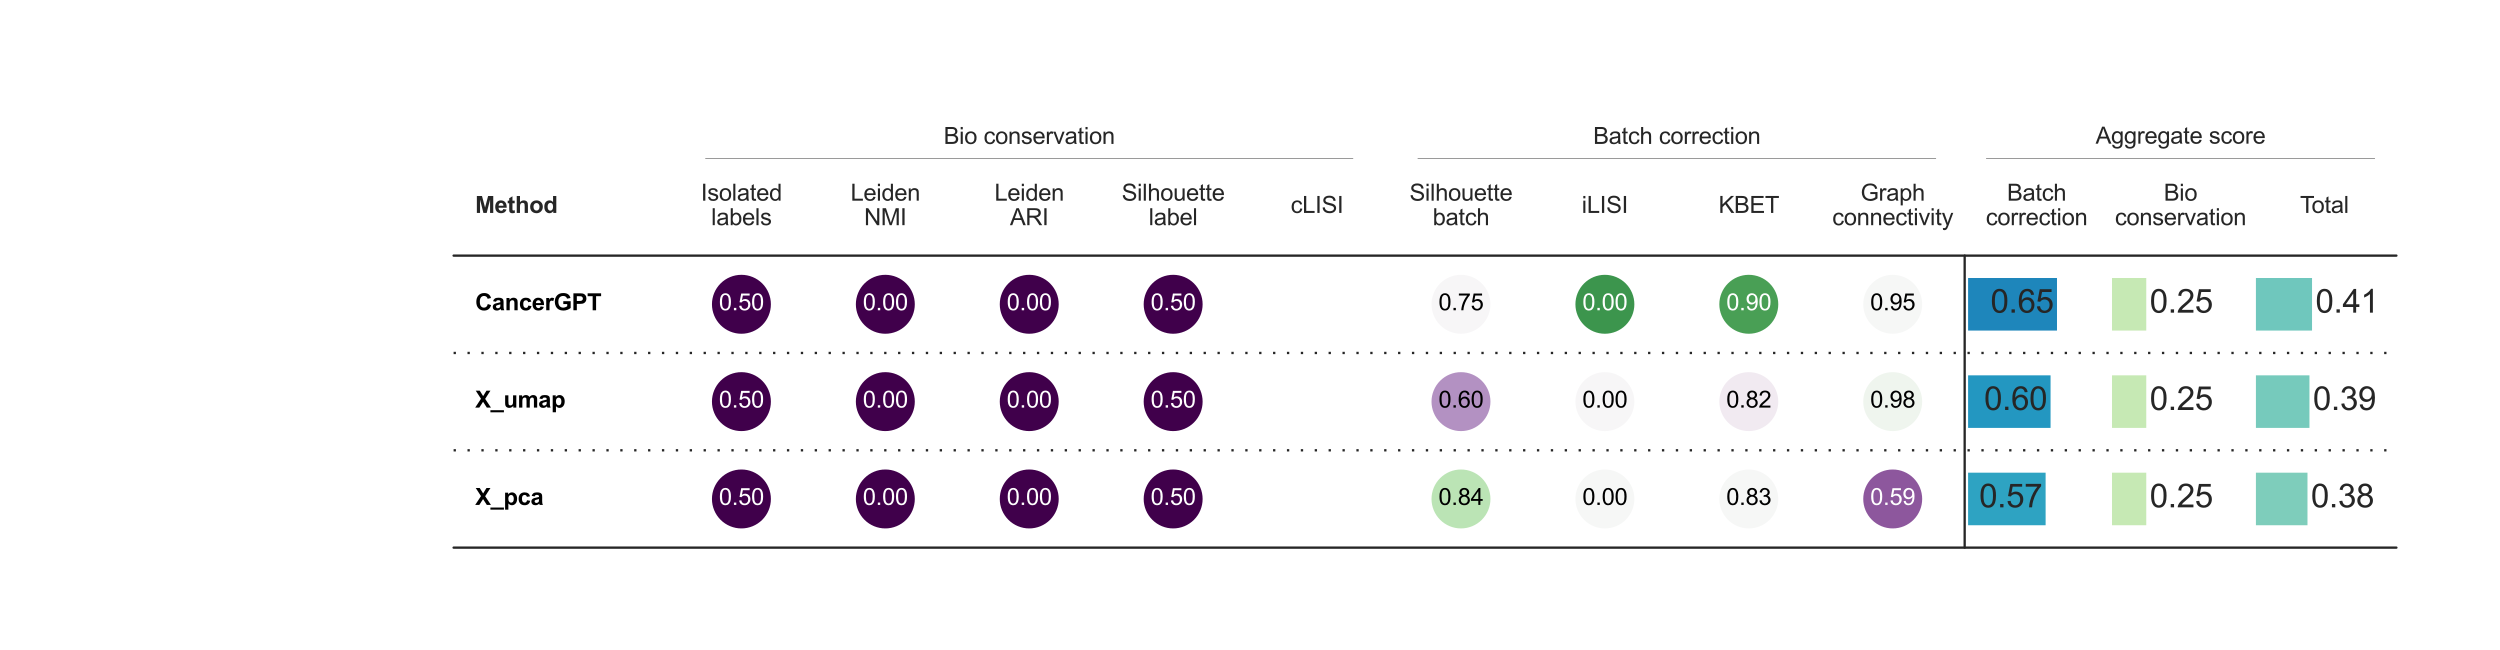 <?xml version="1.0" encoding="utf-8" standalone="no"?>
<!DOCTYPE svg PUBLIC "-//W3C//DTD SVG 1.1//EN"
  "http://www.w3.org/Graphics/SVG/1.1/DTD/svg11.dtd">
<svg xmlns:xlink="http://www.w3.org/1999/xlink" width="1080pt" height="280.8pt" viewBox="0 0 1080 280.8" xmlns="http://www.w3.org/2000/svg" version="1.1">
 <defs>
  <style type="text/css">*{stroke-linejoin: round; stroke-linecap: butt}</style>
 </defs>
 <g id="figure_1">
  <g id="patch_1">
   <path d="M 0 280.8 
L 1080 280.8 
L 1080 0 
L 0 0 
z
" style="fill: #ffffff"/>
  </g>
  <g id="axes_1">
   <g id="patch_2">
    <path d="M 195.954 110.425 
L 289.209 110.425 
L 289.209 152.476 
L 195.954 152.476 
z
" clip-path="url(#paf496a04b1)" style="fill: #ffffff"/>
   </g>
   <g id="patch_3">
    <path d="M 289.209 110.425 
L 351.379 110.425 
L 351.379 152.476 
L 289.209 152.476 
z
" clip-path="url(#paf496a04b1)" style="fill: #ffffff"/>
   </g>
   <g id="patch_4">
    <path d="M 351.379 110.425 
L 413.548 110.425 
L 413.548 152.476 
L 351.379 152.476 
z
" clip-path="url(#paf496a04b1)" style="fill: #ffffff"/>
   </g>
   <g id="patch_5">
    <path d="M 413.548 110.425 
L 475.718 110.425 
L 475.718 152.476 
L 413.548 152.476 
z
" clip-path="url(#paf496a04b1)" style="fill: #ffffff"/>
   </g>
   <g id="patch_6">
    <path d="M 475.718 110.425 
L 537.888 110.425 
L 537.888 152.476 
L 475.718 152.476 
z
" clip-path="url(#paf496a04b1)" style="fill: #ffffff"/>
   </g>
   <g id="patch_7">
    <path d="M 537.888 110.425 
L 600.058 110.425 
L 600.058 152.476 
L 537.888 152.476 
z
" clip-path="url(#paf496a04b1)" style="fill: #ffffff"/>
   </g>
   <g id="patch_8">
    <path d="M 600.058 110.425 
L 662.227 110.425 
L 662.227 152.476 
L 600.058 152.476 
z
" clip-path="url(#paf496a04b1)" style="fill: #ffffff"/>
   </g>
   <g id="patch_9">
    <path d="M 662.227 110.425 
L 724.397 110.425 
L 724.397 152.476 
L 662.227 152.476 
z
" clip-path="url(#paf496a04b1)" style="fill: #ffffff"/>
   </g>
   <g id="patch_10">
    <path d="M 724.397 110.425 
L 786.567 110.425 
L 786.567 152.476 
L 724.397 152.476 
z
" clip-path="url(#paf496a04b1)" style="fill: #ffffff"/>
   </g>
   <g id="patch_11">
    <path d="M 786.567 110.425 
L 848.737 110.425 
L 848.737 152.476 
L 786.567 152.476 
z
" clip-path="url(#paf496a04b1)" style="fill: #ffffff"/>
   </g>
   <g id="patch_12">
    <path d="M 848.737 110.425 
L 910.906 110.425 
L 910.906 152.476 
L 848.737 152.476 
z
" clip-path="url(#paf496a04b1)" style="fill: #ffffff"/>
   </g>
   <g id="patch_13">
    <path d="M 848.737 110.425 
L 910.906 110.425 
L 910.906 152.476 
L 848.737 152.476 
z
" clip-path="url(#paf496a04b1)" style="fill: #ffffff"/>
   </g>
   <g id="patch_14">
    <path d="M 910.906 110.425 
L 973.076 110.425 
L 973.076 152.476 
L 910.906 152.476 
z
" clip-path="url(#paf496a04b1)" style="fill: #ffffff"/>
   </g>
   <g id="patch_15">
    <path d="M 910.906 110.425 
L 973.076 110.425 
L 973.076 152.476 
L 910.906 152.476 
z
" clip-path="url(#paf496a04b1)" style="fill: #ffffff"/>
   </g>
   <g id="patch_16">
    <path d="M 973.076 110.425 
L 1035.246 110.425 
L 1035.246 152.476 
L 973.076 152.476 
z
" clip-path="url(#paf496a04b1)" style="fill: #ffffff"/>
   </g>
   <g id="patch_17">
    <path d="M 973.076 110.425 
L 1035.246 110.425 
L 1035.246 152.476 
L 973.076 152.476 
z
" clip-path="url(#paf496a04b1)" style="fill: #ffffff"/>
   </g>
   <g id="patch_18">
    <path d="M 195.954 152.476 
L 289.209 152.476 
L 289.209 194.527 
L 195.954 194.527 
z
" clip-path="url(#paf496a04b1)" style="fill: #ffffff"/>
   </g>
   <g id="patch_19">
    <path d="M 289.209 152.476 
L 351.379 152.476 
L 351.379 194.527 
L 289.209 194.527 
z
" clip-path="url(#paf496a04b1)" style="fill: #ffffff"/>
   </g>
   <g id="patch_20">
    <path d="M 351.379 152.476 
L 413.548 152.476 
L 413.548 194.527 
L 351.379 194.527 
z
" clip-path="url(#paf496a04b1)" style="fill: #ffffff"/>
   </g>
   <g id="patch_21">
    <path d="M 413.548 152.476 
L 475.718 152.476 
L 475.718 194.527 
L 413.548 194.527 
z
" clip-path="url(#paf496a04b1)" style="fill: #ffffff"/>
   </g>
   <g id="patch_22">
    <path d="M 475.718 152.476 
L 537.888 152.476 
L 537.888 194.527 
L 475.718 194.527 
z
" clip-path="url(#paf496a04b1)" style="fill: #ffffff"/>
   </g>
   <g id="patch_23">
    <path d="M 537.888 152.476 
L 600.058 152.476 
L 600.058 194.527 
L 537.888 194.527 
z
" clip-path="url(#paf496a04b1)" style="fill: #ffffff"/>
   </g>
   <g id="patch_24">
    <path d="M 600.058 152.476 
L 662.227 152.476 
L 662.227 194.527 
L 600.058 194.527 
z
" clip-path="url(#paf496a04b1)" style="fill: #ffffff"/>
   </g>
   <g id="patch_25">
    <path d="M 662.227 152.476 
L 724.397 152.476 
L 724.397 194.527 
L 662.227 194.527 
z
" clip-path="url(#paf496a04b1)" style="fill: #ffffff"/>
   </g>
   <g id="patch_26">
    <path d="M 724.397 152.476 
L 786.567 152.476 
L 786.567 194.527 
L 724.397 194.527 
z
" clip-path="url(#paf496a04b1)" style="fill: #ffffff"/>
   </g>
   <g id="patch_27">
    <path d="M 786.567 152.476 
L 848.737 152.476 
L 848.737 194.527 
L 786.567 194.527 
z
" clip-path="url(#paf496a04b1)" style="fill: #ffffff"/>
   </g>
   <g id="patch_28">
    <path d="M 848.737 152.476 
L 910.906 152.476 
L 910.906 194.527 
L 848.737 194.527 
z
" clip-path="url(#paf496a04b1)" style="fill: #ffffff"/>
   </g>
   <g id="patch_29">
    <path d="M 848.737 152.476 
L 910.906 152.476 
L 910.906 194.527 
L 848.737 194.527 
z
" clip-path="url(#paf496a04b1)" style="fill: #ffffff"/>
   </g>
   <g id="patch_30">
    <path d="M 910.906 152.476 
L 973.076 152.476 
L 973.076 194.527 
L 910.906 194.527 
z
" clip-path="url(#paf496a04b1)" style="fill: #ffffff"/>
   </g>
   <g id="patch_31">
    <path d="M 910.906 152.476 
L 973.076 152.476 
L 973.076 194.527 
L 910.906 194.527 
z
" clip-path="url(#paf496a04b1)" style="fill: #ffffff"/>
   </g>
   <g id="patch_32">
    <path d="M 973.076 152.476 
L 1035.246 152.476 
L 1035.246 194.527 
L 973.076 194.527 
z
" clip-path="url(#paf496a04b1)" style="fill: #ffffff"/>
   </g>
   <g id="patch_33">
    <path d="M 973.076 152.476 
L 1035.246 152.476 
L 1035.246 194.527 
L 973.076 194.527 
z
" clip-path="url(#paf496a04b1)" style="fill: #ffffff"/>
   </g>
   <g id="patch_34">
    <path d="M 195.954 194.527 
L 289.209 194.527 
L 289.209 236.577 
L 195.954 236.577 
z
" clip-path="url(#paf496a04b1)" style="fill: #ffffff"/>
   </g>
   <g id="patch_35">
    <path d="M 289.209 194.527 
L 351.379 194.527 
L 351.379 236.577 
L 289.209 236.577 
z
" clip-path="url(#paf496a04b1)" style="fill: #ffffff"/>
   </g>
   <g id="patch_36">
    <path d="M 351.379 194.527 
L 413.548 194.527 
L 413.548 236.577 
L 351.379 236.577 
z
" clip-path="url(#paf496a04b1)" style="fill: #ffffff"/>
   </g>
   <g id="patch_37">
    <path d="M 413.548 194.527 
L 475.718 194.527 
L 475.718 236.577 
L 413.548 236.577 
z
" clip-path="url(#paf496a04b1)" style="fill: #ffffff"/>
   </g>
   <g id="patch_38">
    <path d="M 475.718 194.527 
L 537.888 194.527 
L 537.888 236.577 
L 475.718 236.577 
z
" clip-path="url(#paf496a04b1)" style="fill: #ffffff"/>
   </g>
   <g id="patch_39">
    <path d="M 537.888 194.527 
L 600.058 194.527 
L 600.058 236.577 
L 537.888 236.577 
z
" clip-path="url(#paf496a04b1)" style="fill: #ffffff"/>
   </g>
   <g id="patch_40">
    <path d="M 600.058 194.527 
L 662.227 194.527 
L 662.227 236.577 
L 600.058 236.577 
z
" clip-path="url(#paf496a04b1)" style="fill: #ffffff"/>
   </g>
   <g id="patch_41">
    <path d="M 662.227 194.527 
L 724.397 194.527 
L 724.397 236.577 
L 662.227 236.577 
z
" clip-path="url(#paf496a04b1)" style="fill: #ffffff"/>
   </g>
   <g id="patch_42">
    <path d="M 724.397 194.527 
L 786.567 194.527 
L 786.567 236.577 
L 724.397 236.577 
z
" clip-path="url(#paf496a04b1)" style="fill: #ffffff"/>
   </g>
   <g id="patch_43">
    <path d="M 786.567 194.527 
L 848.737 194.527 
L 848.737 236.577 
L 786.567 236.577 
z
" clip-path="url(#paf496a04b1)" style="fill: #ffffff"/>
   </g>
   <g id="patch_44">
    <path d="M 848.737 194.527 
L 910.906 194.527 
L 910.906 236.577 
L 848.737 236.577 
z
" clip-path="url(#paf496a04b1)" style="fill: #ffffff"/>
   </g>
   <g id="patch_45">
    <path d="M 848.737 194.527 
L 910.906 194.527 
L 910.906 236.577 
L 848.737 236.577 
z
" clip-path="url(#paf496a04b1)" style="fill: #ffffff"/>
   </g>
   <g id="patch_46">
    <path d="M 910.906 194.527 
L 973.076 194.527 
L 973.076 236.577 
L 910.906 236.577 
z
" clip-path="url(#paf496a04b1)" style="fill: #ffffff"/>
   </g>
   <g id="patch_47">
    <path d="M 910.906 194.527 
L 973.076 194.527 
L 973.076 236.577 
L 910.906 236.577 
z
" clip-path="url(#paf496a04b1)" style="fill: #ffffff"/>
   </g>
   <g id="patch_48">
    <path d="M 973.076 194.527 
L 1035.246 194.527 
L 1035.246 236.577 
L 973.076 236.577 
z
" clip-path="url(#paf496a04b1)" style="fill: #ffffff"/>
   </g>
   <g id="patch_49">
    <path d="M 973.076 194.527 
L 1035.246 194.527 
L 1035.246 236.577 
L 973.076 236.577 
z
" clip-path="url(#paf496a04b1)" style="fill: #ffffff"/>
   </g>
   <g id="patch_50">
    <path d="M 195.954 68.374 
L 289.209 68.374 
L 289.209 110.425 
L 195.954 110.425 
z
" clip-path="url(#paf496a04b1)" style="fill: #ffffff"/>
   </g>
   <g id="patch_51">
    <path d="M 289.209 68.374 
L 351.379 68.374 
L 351.379 110.425 
L 289.209 110.425 
z
" clip-path="url(#paf496a04b1)" style="fill: #ffffff"/>
   </g>
   <g id="patch_52">
    <path d="M 351.379 68.374 
L 413.548 68.374 
L 413.548 110.425 
L 351.379 110.425 
z
" clip-path="url(#paf496a04b1)" style="fill: #ffffff"/>
   </g>
   <g id="patch_53">
    <path d="M 413.548 68.374 
L 475.718 68.374 
L 475.718 110.425 
L 413.548 110.425 
z
" clip-path="url(#paf496a04b1)" style="fill: #ffffff"/>
   </g>
   <g id="patch_54">
    <path d="M 475.718 68.374 
L 537.888 68.374 
L 537.888 110.425 
L 475.718 110.425 
z
" clip-path="url(#paf496a04b1)" style="fill: #ffffff"/>
   </g>
   <g id="patch_55">
    <path d="M 537.888 68.374 
L 600.058 68.374 
L 600.058 110.425 
L 537.888 110.425 
z
" clip-path="url(#paf496a04b1)" style="fill: #ffffff"/>
   </g>
   <g id="patch_56">
    <path d="M 600.058 68.374 
L 662.227 68.374 
L 662.227 110.425 
L 600.058 110.425 
z
" clip-path="url(#paf496a04b1)" style="fill: #ffffff"/>
   </g>
   <g id="patch_57">
    <path d="M 662.227 68.374 
L 724.397 68.374 
L 724.397 110.425 
L 662.227 110.425 
z
" clip-path="url(#paf496a04b1)" style="fill: #ffffff"/>
   </g>
   <g id="patch_58">
    <path d="M 724.397 68.374 
L 786.567 68.374 
L 786.567 110.425 
L 724.397 110.425 
z
" clip-path="url(#paf496a04b1)" style="fill: #ffffff"/>
   </g>
   <g id="patch_59">
    <path d="M 786.567 68.374 
L 848.737 68.374 
L 848.737 110.425 
L 786.567 110.425 
z
" clip-path="url(#paf496a04b1)" style="fill: #ffffff"/>
   </g>
   <g id="patch_60">
    <path d="M 848.737 68.374 
L 910.906 68.374 
L 910.906 110.425 
L 848.737 110.425 
z
" clip-path="url(#paf496a04b1)" style="fill: #ffffff"/>
   </g>
   <g id="patch_61">
    <path d="M 910.906 68.374 
L 973.076 68.374 
L 973.076 110.425 
L 910.906 110.425 
z
" clip-path="url(#paf496a04b1)" style="fill: #ffffff"/>
   </g>
   <g id="patch_62">
    <path d="M 973.076 68.374 
L 1035.246 68.374 
L 1035.246 110.425 
L 973.076 110.425 
z
" clip-path="url(#paf496a04b1)" style="fill: #ffffff"/>
   </g>
   <g id="patch_63">
    <path d="M 289.209 68.374 
L 600.058 68.374 
L 600.058 110.425 
L 289.209 110.425 
z
" clip-path="url(#paf496a04b1)" style="fill: #ffffff"/>
   </g>
   <g id="patch_64">
    <path d="M 600.058 68.374 
L 848.737 68.374 
L 848.737 110.425 
L 600.058 110.425 
z
" clip-path="url(#paf496a04b1)" style="fill: #ffffff"/>
   </g>
   <g id="patch_65">
    <path d="M 848.737 68.374 
L 1035.246 68.374 
L 1035.246 110.425 
L 848.737 110.425 
z
" clip-path="url(#paf496a04b1)" style="fill: #ffffff"/>
   </g>
   <g id="patch_66">
    <path d="M 848.737 110.425 
L 910.906 110.425 
L 910.906 152.476 
L 848.737 152.476 
z
" clip-path="url(#paf496a04b1)" style="fill: #ffffff"/>
   </g>
   <g id="patch_67">
    <path d="M 910.906 110.425 
L 973.076 110.425 
L 973.076 152.476 
L 910.906 152.476 
z
" clip-path="url(#paf496a04b1)" style="fill: #ffffff"/>
   </g>
   <g id="patch_68">
    <path d="M 973.076 110.425 
L 1035.246 110.425 
L 1035.246 152.476 
L 973.076 152.476 
z
" clip-path="url(#paf496a04b1)" style="fill: #ffffff"/>
   </g>
   <g id="patch_69">
    <path d="M 848.737 152.476 
L 910.906 152.476 
L 910.906 194.527 
L 848.737 194.527 
z
" clip-path="url(#paf496a04b1)" style="fill: #ffffff"/>
   </g>
   <g id="patch_70">
    <path d="M 910.906 152.476 
L 973.076 152.476 
L 973.076 194.527 
L 910.906 194.527 
z
" clip-path="url(#paf496a04b1)" style="fill: #ffffff"/>
   </g>
   <g id="patch_71">
    <path d="M 973.076 152.476 
L 1035.246 152.476 
L 1035.246 194.527 
L 973.076 194.527 
z
" clip-path="url(#paf496a04b1)" style="fill: #ffffff"/>
   </g>
   <g id="patch_72">
    <path d="M 848.737 194.527 
L 910.906 194.527 
L 910.906 236.577 
L 848.737 236.577 
z
" clip-path="url(#paf496a04b1)" style="fill: #ffffff"/>
   </g>
   <g id="patch_73">
    <path d="M 910.906 194.527 
L 973.076 194.527 
L 973.076 236.577 
L 910.906 236.577 
z
" clip-path="url(#paf496a04b1)" style="fill: #ffffff"/>
   </g>
   <g id="patch_74">
    <path d="M 973.076 194.527 
L 1035.246 194.527 
L 1035.246 236.577 
L 973.076 236.577 
z
" clip-path="url(#paf496a04b1)" style="fill: #ffffff"/>
   </g>
   <g id="line2d_1">
    <path d="M 304.751 68.374 
L 584.515 68.374 
" clip-path="url(#paf496a04b1)" style="fill: none; stroke: #262626; stroke-width: 0.2; stroke-linecap: round"/>
   </g>
   <g id="line2d_2">
    <path d="M 612.492 68.374 
L 836.303 68.374 
" clip-path="url(#paf496a04b1)" style="fill: none; stroke: #262626; stroke-width: 0.2; stroke-linecap: round"/>
   </g>
   <g id="line2d_3">
    <path d="M 858.062 68.374 
L 1025.92 68.374 
" clip-path="url(#paf496a04b1)" style="fill: none; stroke: #262626; stroke-width: 0.2; stroke-linecap: round"/>
   </g>
   <g id="line2d_4">
    <path d="M 195.954 110.425 
L 1035.246 110.425 
" clip-path="url(#paf496a04b1)" style="fill: none; stroke: #262626; stroke-linecap: round"/>
   </g>
   <g id="line2d_5">
    <path d="M 195.954 236.577 
L 1035.246 236.577 
" clip-path="url(#paf496a04b1)" style="fill: none; stroke: #262626; stroke-linecap: round"/>
   </g>
   <g id="line2d_6">
    <path d="M 195.954 152.476 
L 1035.246 152.476 
" clip-path="url(#paf496a04b1)" style="fill: none; stroke-dasharray: 1,5; stroke-dashoffset: 0; stroke: #262626"/>
   </g>
   <g id="line2d_7">
    <path d="M 195.954 194.527 
L 1035.246 194.527 
" clip-path="url(#paf496a04b1)" style="fill: none; stroke-dasharray: 1,5; stroke-dashoffset: 0; stroke: #262626"/>
   </g>
   <g id="line2d_8">
    <path d="M 848.737 110.425 
L 848.737 236.577 
" clip-path="url(#paf496a04b1)" style="fill: none; stroke: #262626; stroke-linecap: round"/>
   </g>
   <g id="text_1">
    <!-- CancerGPT -->
    <g transform="translate(205.28 134.043) scale(0.1 -0.1)">
     <defs>
      <path id="Arial-BoldMT-43" d="M 3397 1684 
L 4294 1400 
Q 4088 650 3608 286 
Q 3128 -78 2391 -78 
Q 1478 -78 890 545 
Q 303 1169 303 2250 
Q 303 3394 893 4026 
Q 1484 4659 2447 4659 
Q 3288 4659 3813 4163 
Q 4125 3869 4281 3319 
L 3366 3100 
Q 3284 3456 3026 3662 
Q 2769 3869 2400 3869 
Q 1891 3869 1573 3503 
Q 1256 3138 1256 2319 
Q 1256 1450 1568 1081 
Q 1881 713 2381 713 
Q 2750 713 3015 947 
Q 3281 1181 3397 1684 
z
" transform="scale(0.016)"/>
      <path id="Arial-BoldMT-61" d="M 1116 2306 
L 319 2450 
Q 453 2931 781 3162 
Q 1109 3394 1756 3394 
Q 2344 3394 2631 3255 
Q 2919 3116 3036 2902 
Q 3153 2688 3153 2116 
L 3144 1091 
Q 3144 653 3186 445 
Q 3228 238 3344 0 
L 2475 0 
Q 2441 88 2391 259 
Q 2369 338 2359 363 
Q 2134 144 1878 34 
Q 1622 -75 1331 -75 
Q 819 -75 523 203 
Q 228 481 228 906 
Q 228 1188 362 1408 
Q 497 1628 739 1745 
Q 981 1863 1438 1950 
Q 2053 2066 2291 2166 
L 2291 2253 
Q 2291 2506 2166 2614 
Q 2041 2722 1694 2722 
Q 1459 2722 1328 2630 
Q 1197 2538 1116 2306 
z
M 2291 1594 
Q 2122 1538 1756 1459 
Q 1391 1381 1278 1306 
Q 1106 1184 1106 997 
Q 1106 813 1243 678 
Q 1381 544 1594 544 
Q 1831 544 2047 700 
Q 2206 819 2256 991 
Q 2291 1103 2291 1419 
L 2291 1594 
z
" transform="scale(0.016)"/>
      <path id="Arial-BoldMT-6e" d="M 3478 0 
L 2600 0 
L 2600 1694 
Q 2600 2231 2544 2389 
Q 2488 2547 2361 2634 
Q 2234 2722 2056 2722 
Q 1828 2722 1647 2597 
Q 1466 2472 1398 2265 
Q 1331 2059 1331 1503 
L 1331 0 
L 453 0 
L 453 3319 
L 1269 3319 
L 1269 2831 
Q 1703 3394 2363 3394 
Q 2653 3394 2893 3289 
Q 3134 3184 3257 3021 
Q 3381 2859 3429 2653 
Q 3478 2447 3478 2063 
L 3478 0 
z
" transform="scale(0.016)"/>
      <path id="Arial-BoldMT-63" d="M 3353 2338 
L 2488 2181 
Q 2444 2441 2289 2572 
Q 2134 2703 1888 2703 
Q 1559 2703 1364 2476 
Q 1169 2250 1169 1719 
Q 1169 1128 1367 884 
Q 1566 641 1900 641 
Q 2150 641 2309 783 
Q 2469 925 2534 1272 
L 3397 1125 
Q 3263 531 2881 228 
Q 2500 -75 1859 -75 
Q 1131 -75 698 384 
Q 266 844 266 1656 
Q 266 2478 700 2936 
Q 1134 3394 1875 3394 
Q 2481 3394 2839 3133 
Q 3197 2872 3353 2338 
z
" transform="scale(0.016)"/>
      <path id="Arial-BoldMT-65" d="M 2381 1056 
L 3256 909 
Q 3088 428 2723 176 
Q 2359 -75 1813 -75 
Q 947 -75 531 491 
Q 203 944 203 1634 
Q 203 2459 634 2926 
Q 1066 3394 1725 3394 
Q 2466 3394 2894 2905 
Q 3322 2416 3303 1406 
L 1103 1406 
Q 1113 1016 1316 798 
Q 1519 581 1822 581 
Q 2028 581 2168 693 
Q 2309 806 2381 1056 
z
M 2431 1944 
Q 2422 2325 2234 2523 
Q 2047 2722 1778 2722 
Q 1491 2722 1303 2513 
Q 1116 2303 1119 1944 
L 2431 1944 
z
" transform="scale(0.016)"/>
      <path id="Arial-BoldMT-72" d="M 1300 0 
L 422 0 
L 422 3319 
L 1238 3319 
L 1238 2847 
Q 1447 3181 1614 3287 
Q 1781 3394 1994 3394 
Q 2294 3394 2572 3228 
L 2300 2463 
Q 2078 2606 1888 2606 
Q 1703 2606 1575 2504 
Q 1447 2403 1373 2137 
Q 1300 1872 1300 1025 
L 1300 0 
z
" transform="scale(0.016)"/>
      <path id="Arial-BoldMT-47" d="M 2597 1684 
L 2597 2456 
L 4591 2456 
L 4591 631 
Q 4300 350 3748 136 
Q 3197 -78 2631 -78 
Q 1913 -78 1378 223 
Q 844 525 575 1086 
Q 306 1647 306 2306 
Q 306 3022 606 3578 
Q 906 4134 1484 4431 
Q 1925 4659 2581 4659 
Q 3434 4659 3914 4301 
Q 4394 3944 4531 3313 
L 3613 3141 
Q 3516 3478 3248 3673 
Q 2981 3869 2581 3869 
Q 1975 3869 1617 3484 
Q 1259 3100 1259 2344 
Q 1259 1528 1621 1120 
Q 1984 713 2572 713 
Q 2863 713 3155 827 
Q 3447 941 3656 1103 
L 3656 1684 
L 2597 1684 
z
" transform="scale(0.016)"/>
      <path id="Arial-BoldMT-50" d="M 466 0 
L 466 4581 
L 1950 4581 
Q 2794 4581 3050 4513 
Q 3444 4409 3709 4064 
Q 3975 3719 3975 3172 
Q 3975 2750 3822 2462 
Q 3669 2175 3433 2011 
Q 3197 1847 2953 1794 
Q 2622 1728 1994 1728 
L 1391 1728 
L 1391 0 
L 466 0 
z
M 1391 3806 
L 1391 2506 
L 1897 2506 
Q 2444 2506 2628 2578 
Q 2813 2650 2917 2803 
Q 3022 2956 3022 3159 
Q 3022 3409 2875 3571 
Q 2728 3734 2503 3775 
Q 2338 3806 1838 3806 
L 1391 3806 
z
" transform="scale(0.016)"/>
      <path id="Arial-BoldMT-54" d="M 1497 0 
L 1497 3806 
L 138 3806 
L 138 4581 
L 3778 4581 
L 3778 3806 
L 2422 3806 
L 2422 0 
L 1497 0 
z
" transform="scale(0.016)"/>
     </defs>
     <use xlink:href="#Arial-BoldMT-43"/>
     <use xlink:href="#Arial-BoldMT-61" x="72.217"/>
     <use xlink:href="#Arial-BoldMT-6e" x="127.832"/>
     <use xlink:href="#Arial-BoldMT-63" x="188.916"/>
     <use xlink:href="#Arial-BoldMT-65" x="244.531"/>
     <use xlink:href="#Arial-BoldMT-72" x="300.146"/>
     <use xlink:href="#Arial-BoldMT-47" x="339.062"/>
     <use xlink:href="#Arial-BoldMT-50" x="416.846"/>
     <use xlink:href="#Arial-BoldMT-54" x="483.545"/>
    </g>
   </g>
   <g id="text_2">
    <g id="patch_75">
     <path d="M 320.294 143.681 
C 323.537 143.681 326.648 142.392 328.942 140.099 
C 331.236 137.805 332.524 134.694 332.524 131.45 
C 332.524 128.207 331.236 125.096 328.942 122.802 
C 326.648 120.509 323.537 119.22 320.294 119.22 
C 317.05 119.22 313.939 120.509 311.645 122.802 
C 309.352 125.096 308.063 128.207 308.063 131.45 
C 308.063 134.694 309.352 137.805 311.645 140.099 
C 313.939 142.392 317.05 143.681 320.294 143.681 
z
" style="fill: #40004b; stroke: #40004b; stroke-linejoin: miter"/>
    </g>
    <!-- 0.50 -->
    <g style="fill: #ffffff" transform="translate(310.563 134.036) scale(0.1 -0.1)">
     <defs>
      <path id="ArialMT-30" d="M 266 2259 
Q 266 3072 433 3567 
Q 600 4063 929 4331 
Q 1259 4600 1759 4600 
Q 2128 4600 2406 4451 
Q 2684 4303 2865 4023 
Q 3047 3744 3150 3342 
Q 3253 2941 3253 2259 
Q 3253 1453 3087 958 
Q 2922 463 2592 192 
Q 2263 -78 1759 -78 
Q 1097 -78 719 397 
Q 266 969 266 2259 
z
M 844 2259 
Q 844 1131 1108 757 
Q 1372 384 1759 384 
Q 2147 384 2411 759 
Q 2675 1134 2675 2259 
Q 2675 3391 2411 3762 
Q 2147 4134 1753 4134 
Q 1366 4134 1134 3806 
Q 844 3388 844 2259 
z
" transform="scale(0.016)"/>
      <path id="ArialMT-2e" d="M 581 0 
L 581 641 
L 1222 641 
L 1222 0 
L 581 0 
z
" transform="scale(0.016)"/>
      <path id="ArialMT-35" d="M 266 1200 
L 856 1250 
Q 922 819 1161 601 
Q 1400 384 1738 384 
Q 2144 384 2425 690 
Q 2706 997 2706 1503 
Q 2706 1984 2436 2262 
Q 2166 2541 1728 2541 
Q 1456 2541 1237 2417 
Q 1019 2294 894 2097 
L 366 2166 
L 809 4519 
L 3088 4519 
L 3088 3981 
L 1259 3981 
L 1013 2750 
Q 1425 3038 1878 3038 
Q 2478 3038 2890 2622 
Q 3303 2206 3303 1553 
Q 3303 931 2941 478 
Q 2500 -78 1738 -78 
Q 1113 -78 717 272 
Q 322 622 266 1200 
z
" transform="scale(0.016)"/>
     </defs>
     <use xlink:href="#ArialMT-30"/>
     <use xlink:href="#ArialMT-2e" x="55.615"/>
     <use xlink:href="#ArialMT-35" x="83.398"/>
     <use xlink:href="#ArialMT-30" x="139.014"/>
    </g>
   </g>
   <g id="text_3">
    <g id="patch_76">
     <path d="M 382.463 143.681 
C 385.707 143.681 388.818 142.392 391.112 140.099 
C 393.405 137.805 394.694 134.694 394.694 131.45 
C 394.694 128.207 393.405 125.096 391.112 122.802 
C 388.818 120.509 385.707 119.22 382.463 119.22 
C 379.22 119.22 376.109 120.509 373.815 122.802 
C 371.522 125.096 370.233 128.207 370.233 131.45 
C 370.233 134.694 371.522 137.805 373.815 140.099 
C 376.109 142.392 379.22 143.681 382.463 143.681 
z
" style="fill: #40004b; stroke: #40004b; stroke-linejoin: miter"/>
    </g>
    <!-- 0.00 -->
    <g style="fill: #ffffff" transform="translate(372.733 134.036) scale(0.1 -0.1)">
     <use xlink:href="#ArialMT-30"/>
     <use xlink:href="#ArialMT-2e" x="55.615"/>
     <use xlink:href="#ArialMT-30" x="83.398"/>
     <use xlink:href="#ArialMT-30" x="139.014"/>
    </g>
   </g>
   <g id="text_4">
    <g id="patch_77">
     <path d="M 444.633 143.681 
C 447.877 143.681 450.988 142.392 453.281 140.099 
C 455.575 137.805 456.864 134.694 456.864 131.45 
C 456.864 128.207 455.575 125.096 453.281 122.802 
C 450.988 120.509 447.877 119.22 444.633 119.22 
C 441.39 119.22 438.279 120.509 435.985 122.802 
C 433.691 125.096 432.403 128.207 432.403 131.45 
C 432.403 134.694 433.691 137.805 435.985 140.099 
C 438.279 142.392 441.39 143.681 444.633 143.681 
z
" style="fill: #40004b; stroke: #40004b; stroke-linejoin: miter"/>
    </g>
    <!-- 0.00 -->
    <g style="fill: #ffffff" transform="translate(434.903 134.036) scale(0.1 -0.1)">
     <use xlink:href="#ArialMT-30"/>
     <use xlink:href="#ArialMT-2e" x="55.615"/>
     <use xlink:href="#ArialMT-30" x="83.398"/>
     <use xlink:href="#ArialMT-30" x="139.014"/>
    </g>
   </g>
   <g id="text_5">
    <g id="patch_78">
     <path d="M 506.803 143.681 
C 510.047 143.681 513.158 142.392 515.451 140.099 
C 517.745 137.805 519.033 134.694 519.033 131.45 
C 519.033 128.207 517.745 125.096 515.451 122.802 
C 513.158 120.509 510.047 119.22 506.803 119.22 
C 503.559 119.22 500.448 120.509 498.155 122.802 
C 495.861 125.096 494.572 128.207 494.572 131.45 
C 494.572 134.694 495.861 137.805 498.155 140.099 
C 500.448 142.392 503.559 143.681 506.803 143.681 
z
" style="fill: #40004b; stroke: #40004b; stroke-linejoin: miter"/>
    </g>
    <!-- 0.50 -->
    <g style="fill: #ffffff" transform="translate(497.072 134.036) scale(0.1 -0.1)">
     <use xlink:href="#ArialMT-30"/>
     <use xlink:href="#ArialMT-2e" x="55.615"/>
     <use xlink:href="#ArialMT-35" x="83.398"/>
     <use xlink:href="#ArialMT-30" x="139.014"/>
    </g>
   </g>
   <g id="text_6">
    <g id="patch_79">
     <path d="M 568.973 142.292 
C 571.848 142.292 574.606 141.149 576.639 139.116 
C 578.672 137.083 579.814 134.326 579.814 131.45 
C 579.814 128.575 578.672 125.817 576.639 123.784 
C 574.606 121.751 571.848 120.609 568.973 120.609 
C 566.098 120.609 563.34 121.751 561.307 123.784 
C 559.274 125.817 558.131 128.575 558.131 131.45 
C 558.131 134.326 559.274 137.083 561.307 139.116 
C 563.34 141.149 566.098 142.292 568.973 142.292 
L 568.973 142.292 
z
" style="fill: none"/>
    </g>
    <!-- nan -->
    <g style="fill: #ffffff" transform="translate(560.631 134.036) scale(0.1 -0.1)">
     <defs>
      <path id="ArialMT-6e" d="M 422 0 
L 422 3319 
L 928 3319 
L 928 2847 
Q 1294 3394 1984 3394 
Q 2284 3394 2536 3286 
Q 2788 3178 2913 3003 
Q 3038 2828 3088 2588 
Q 3119 2431 3119 2041 
L 3119 0 
L 2556 0 
L 2556 2019 
Q 2556 2363 2490 2533 
Q 2425 2703 2258 2804 
Q 2091 2906 1866 2906 
Q 1506 2906 1245 2678 
Q 984 2450 984 1813 
L 984 0 
L 422 0 
z
" transform="scale(0.016)"/>
      <path id="ArialMT-61" d="M 2588 409 
Q 2275 144 1986 34 
Q 1697 -75 1366 -75 
Q 819 -75 525 192 
Q 231 459 231 875 
Q 231 1119 342 1320 
Q 453 1522 633 1644 
Q 813 1766 1038 1828 
Q 1203 1872 1538 1913 
Q 2219 1994 2541 2106 
Q 2544 2222 2544 2253 
Q 2544 2597 2384 2738 
Q 2169 2928 1744 2928 
Q 1347 2928 1158 2789 
Q 969 2650 878 2297 
L 328 2372 
Q 403 2725 575 2942 
Q 747 3159 1072 3276 
Q 1397 3394 1825 3394 
Q 2250 3394 2515 3294 
Q 2781 3194 2906 3042 
Q 3031 2891 3081 2659 
Q 3109 2516 3109 2141 
L 3109 1391 
Q 3109 606 3145 398 
Q 3181 191 3288 0 
L 2700 0 
Q 2613 175 2588 409 
z
M 2541 1666 
Q 2234 1541 1622 1453 
Q 1275 1403 1131 1340 
Q 988 1278 909 1158 
Q 831 1038 831 891 
Q 831 666 1001 516 
Q 1172 366 1500 366 
Q 1825 366 2078 508 
Q 2331 650 2450 897 
Q 2541 1088 2541 1459 
L 2541 1666 
z
" transform="scale(0.016)"/>
     </defs>
     <use xlink:href="#ArialMT-6e"/>
     <use xlink:href="#ArialMT-61" x="55.615"/>
     <use xlink:href="#ArialMT-6e" x="111.23"/>
    </g>
   </g>
   <g id="text_7">
    <g id="patch_80">
     <path d="M 631.142 143.681 
C 634.386 143.681 637.497 142.392 639.791 140.099 
C 642.084 137.805 643.373 134.694 643.373 131.45 
C 643.373 128.207 642.084 125.096 639.791 122.802 
C 637.497 120.509 634.386 119.22 631.142 119.22 
C 627.899 119.22 624.788 120.509 622.494 122.802 
C 620.201 125.096 618.912 128.207 618.912 131.45 
C 618.912 134.694 620.201 137.805 622.494 140.099 
C 624.788 142.392 627.899 143.681 631.142 143.681 
z
" style="fill: #f7f6f7; stroke: #f7f6f7; stroke-linejoin: miter"/>
    </g>
    <!-- 0.75 -->
    <g transform="translate(621.412 134.036) scale(0.1 -0.1)">
     <defs>
      <path id="ArialMT-37" d="M 303 3981 
L 303 4522 
L 3269 4522 
L 3269 4084 
Q 2831 3619 2401 2847 
Q 1972 2075 1738 1259 
Q 1569 684 1522 0 
L 944 0 
Q 953 541 1156 1306 
Q 1359 2072 1739 2783 
Q 2119 3494 2547 3981 
L 303 3981 
z
" transform="scale(0.016)"/>
     </defs>
     <use xlink:href="#ArialMT-30"/>
     <use xlink:href="#ArialMT-2e" x="55.615"/>
     <use xlink:href="#ArialMT-37" x="83.398"/>
     <use xlink:href="#ArialMT-35" x="139.014"/>
    </g>
   </g>
   <g id="text_8">
    <g id="patch_81">
     <path d="M 693.312 143.681 
C 696.556 143.681 699.667 142.392 701.96 140.099 
C 704.254 137.805 705.543 134.694 705.543 131.45 
C 705.543 128.207 704.254 125.096 701.96 122.802 
C 699.667 120.509 696.556 119.22 693.312 119.22 
C 690.069 119.22 686.957 120.509 684.664 122.802 
C 682.37 125.096 681.082 128.207 681.082 131.45 
C 681.082 134.694 682.37 137.805 684.664 140.099 
C 686.957 142.392 690.069 143.681 693.312 143.681 
z
" style="fill: #3c954d; stroke: #3c954d; stroke-linejoin: miter"/>
    </g>
    <!-- 0.00 -->
    <g style="fill: #ffffff" transform="translate(683.582 134.036) scale(0.1 -0.1)">
     <use xlink:href="#ArialMT-30"/>
     <use xlink:href="#ArialMT-2e" x="55.615"/>
     <use xlink:href="#ArialMT-30" x="83.398"/>
     <use xlink:href="#ArialMT-30" x="139.014"/>
    </g>
   </g>
   <g id="text_9">
    <g id="patch_82">
     <path d="M 755.482 143.681 
C 758.725 143.681 761.837 142.392 764.13 140.099 
C 766.424 137.805 767.712 134.694 767.712 131.45 
C 767.712 128.207 766.424 125.096 764.13 122.802 
C 761.837 120.509 758.725 119.22 755.482 119.22 
C 752.238 119.22 749.127 120.509 746.834 122.802 
C 744.54 125.096 743.251 128.207 743.251 131.45 
C 743.251 134.694 744.54 137.805 746.834 140.099 
C 749.127 142.392 752.238 143.681 755.482 143.681 
z
" style="fill: #499f55; stroke: #499f55; stroke-linejoin: miter"/>
    </g>
    <!-- 0.90 -->
    <g style="fill: #ffffff" transform="translate(745.751 134.036) scale(0.1 -0.1)">
     <defs>
      <path id="ArialMT-39" d="M 350 1059 
L 891 1109 
Q 959 728 1153 556 
Q 1347 384 1650 384 
Q 1909 384 2104 503 
Q 2300 622 2425 820 
Q 2550 1019 2634 1356 
Q 2719 1694 2719 2044 
Q 2719 2081 2716 2156 
Q 2547 1888 2255 1720 
Q 1963 1553 1622 1553 
Q 1053 1553 659 1965 
Q 266 2378 266 3053 
Q 266 3750 677 4175 
Q 1088 4600 1706 4600 
Q 2153 4600 2523 4359 
Q 2894 4119 3086 3673 
Q 3278 3228 3278 2384 
Q 3278 1506 3087 986 
Q 2897 466 2520 194 
Q 2144 -78 1638 -78 
Q 1100 -78 759 220 
Q 419 519 350 1059 
z
M 2653 3081 
Q 2653 3566 2395 3850 
Q 2138 4134 1775 4134 
Q 1400 4134 1122 3828 
Q 844 3522 844 3034 
Q 844 2597 1108 2323 
Q 1372 2050 1759 2050 
Q 2150 2050 2401 2323 
Q 2653 2597 2653 3081 
z
" transform="scale(0.016)"/>
     </defs>
     <use xlink:href="#ArialMT-30"/>
     <use xlink:href="#ArialMT-2e" x="55.615"/>
     <use xlink:href="#ArialMT-39" x="83.398"/>
     <use xlink:href="#ArialMT-30" x="139.014"/>
    </g>
   </g>
   <g id="text_10">
    <g id="patch_83">
     <path d="M 817.652 143.681 
C 820.895 143.681 824.006 142.392 826.3 140.099 
C 828.593 137.805 829.882 134.694 829.882 131.45 
C 829.882 128.207 828.593 125.096 826.3 122.802 
C 824.006 120.509 820.895 119.22 817.652 119.22 
C 814.408 119.22 811.297 120.509 809.003 122.802 
C 806.71 125.096 805.421 128.207 805.421 131.45 
C 805.421 134.694 806.71 137.805 809.003 140.099 
C 811.297 142.392 814.408 143.681 817.652 143.681 
z
" style="fill: #f6f7f6; stroke: #f6f7f6; stroke-linejoin: miter"/>
    </g>
    <!-- 0.95 -->
    <g transform="translate(807.921 134.036) scale(0.1 -0.1)">
     <use xlink:href="#ArialMT-30"/>
     <use xlink:href="#ArialMT-2e" x="55.615"/>
     <use xlink:href="#ArialMT-39" x="83.398"/>
     <use xlink:href="#ArialMT-35" x="139.014"/>
    </g>
   </g>
   <g id="text_11">
    <!-- X_umap -->
    <g transform="translate(205.28 176.091) scale(0.1 -0.1)">
     <defs>
      <path id="Arial-BoldMT-58" d="M 0 0 
L 1566 2391 
L 147 4581 
L 1228 4581 
L 2147 3109 
L 3047 4581 
L 4119 4581 
L 2694 2356 
L 4259 0 
L 3144 0 
L 2128 1584 
L 1109 0 
L 0 0 
z
" transform="scale(0.016)"/>
      <path id="Arial-BoldMT-5f" d="M -59 -1266 
L -59 -697 
L 3591 -697 
L 3591 -1266 
L -59 -1266 
z
" transform="scale(0.016)"/>
      <path id="Arial-BoldMT-75" d="M 2644 0 
L 2644 497 
Q 2463 231 2167 78 
Q 1872 -75 1544 -75 
Q 1209 -75 943 72 
Q 678 219 559 484 
Q 441 750 441 1219 
L 441 3319 
L 1319 3319 
L 1319 1794 
Q 1319 1094 1367 936 
Q 1416 778 1544 686 
Q 1672 594 1869 594 
Q 2094 594 2272 717 
Q 2450 841 2515 1023 
Q 2581 1206 2581 1919 
L 2581 3319 
L 3459 3319 
L 3459 0 
L 2644 0 
z
" transform="scale(0.016)"/>
      <path id="Arial-BoldMT-6d" d="M 394 3319 
L 1203 3319 
L 1203 2866 
Q 1638 3394 2238 3394 
Q 2556 3394 2790 3262 
Q 3025 3131 3175 2866 
Q 3394 3131 3647 3262 
Q 3900 3394 4188 3394 
Q 4553 3394 4806 3245 
Q 5059 3097 5184 2809 
Q 5275 2597 5275 2122 
L 5275 0 
L 4397 0 
L 4397 1897 
Q 4397 2391 4306 2534 
Q 4184 2722 3931 2722 
Q 3747 2722 3584 2609 
Q 3422 2497 3350 2280 
Q 3278 2063 3278 1594 
L 3278 0 
L 2400 0 
L 2400 1819 
Q 2400 2303 2353 2443 
Q 2306 2584 2207 2653 
Q 2109 2722 1941 2722 
Q 1738 2722 1575 2612 
Q 1413 2503 1342 2297 
Q 1272 2091 1272 1613 
L 1272 0 
L 394 0 
L 394 3319 
z
" transform="scale(0.016)"/>
      <path id="Arial-BoldMT-70" d="M 434 3319 
L 1253 3319 
L 1253 2831 
Q 1413 3081 1684 3237 
Q 1956 3394 2288 3394 
Q 2866 3394 3269 2941 
Q 3672 2488 3672 1678 
Q 3672 847 3265 386 
Q 2859 -75 2281 -75 
Q 2006 -75 1782 34 
Q 1559 144 1313 409 
L 1313 -1263 
L 434 -1263 
L 434 3319 
z
M 1303 1716 
Q 1303 1156 1525 889 
Q 1747 622 2066 622 
Q 2372 622 2575 867 
Q 2778 1113 2778 1672 
Q 2778 2194 2568 2447 
Q 2359 2700 2050 2700 
Q 1728 2700 1515 2451 
Q 1303 2203 1303 1716 
z
" transform="scale(0.016)"/>
     </defs>
     <use xlink:href="#Arial-BoldMT-58"/>
     <use xlink:href="#Arial-BoldMT-5f" x="66.699"/>
     <use xlink:href="#Arial-BoldMT-75" x="122.314"/>
     <use xlink:href="#Arial-BoldMT-6d" x="183.398"/>
     <use xlink:href="#Arial-BoldMT-61" x="272.314"/>
     <use xlink:href="#Arial-BoldMT-70" x="327.93"/>
    </g>
   </g>
   <g id="text_12">
    <g id="patch_84">
     <path d="M 320.294 185.732 
C 323.537 185.732 326.648 184.443 328.942 182.149 
C 331.236 179.856 332.524 176.745 332.524 173.501 
C 332.524 170.258 331.236 167.146 328.942 164.853 
C 326.648 162.559 323.537 161.271 320.294 161.271 
C 317.05 161.271 313.939 162.559 311.645 164.853 
C 309.352 167.146 308.063 170.258 308.063 173.501 
C 308.063 176.745 309.352 179.856 311.645 182.149 
C 313.939 184.443 317.05 185.732 320.294 185.732 
z
" style="fill: #40004b; stroke: #40004b; stroke-linejoin: miter"/>
    </g>
    <!-- 0.50 -->
    <g style="fill: #ffffff" transform="translate(310.563 176.086) scale(0.1 -0.1)">
     <use xlink:href="#ArialMT-30"/>
     <use xlink:href="#ArialMT-2e" x="55.615"/>
     <use xlink:href="#ArialMT-35" x="83.398"/>
     <use xlink:href="#ArialMT-30" x="139.014"/>
    </g>
   </g>
   <g id="text_13">
    <g id="patch_85">
     <path d="M 382.463 185.732 
C 385.707 185.732 388.818 184.443 391.112 182.149 
C 393.405 179.856 394.694 176.745 394.694 173.501 
C 394.694 170.258 393.405 167.146 391.112 164.853 
C 388.818 162.559 385.707 161.271 382.463 161.271 
C 379.22 161.271 376.109 162.559 373.815 164.853 
C 371.522 167.146 370.233 170.258 370.233 173.501 
C 370.233 176.745 371.522 179.856 373.815 182.149 
C 376.109 184.443 379.22 185.732 382.463 185.732 
z
" style="fill: #40004b; stroke: #40004b; stroke-linejoin: miter"/>
    </g>
    <!-- 0.00 -->
    <g style="fill: #ffffff" transform="translate(372.733 176.086) scale(0.1 -0.1)">
     <use xlink:href="#ArialMT-30"/>
     <use xlink:href="#ArialMT-2e" x="55.615"/>
     <use xlink:href="#ArialMT-30" x="83.398"/>
     <use xlink:href="#ArialMT-30" x="139.014"/>
    </g>
   </g>
   <g id="text_14">
    <g id="patch_86">
     <path d="M 444.633 185.732 
C 447.877 185.732 450.988 184.443 453.281 182.149 
C 455.575 179.856 456.864 176.745 456.864 173.501 
C 456.864 170.258 455.575 167.146 453.281 164.853 
C 450.988 162.559 447.877 161.271 444.633 161.271 
C 441.39 161.271 438.279 162.559 435.985 164.853 
C 433.691 167.146 432.403 170.258 432.403 173.501 
C 432.403 176.745 433.691 179.856 435.985 182.149 
C 438.279 184.443 441.39 185.732 444.633 185.732 
z
" style="fill: #40004b; stroke: #40004b; stroke-linejoin: miter"/>
    </g>
    <!-- 0.00 -->
    <g style="fill: #ffffff" transform="translate(434.903 176.086) scale(0.1 -0.1)">
     <use xlink:href="#ArialMT-30"/>
     <use xlink:href="#ArialMT-2e" x="55.615"/>
     <use xlink:href="#ArialMT-30" x="83.398"/>
     <use xlink:href="#ArialMT-30" x="139.014"/>
    </g>
   </g>
   <g id="text_15">
    <g id="patch_87">
     <path d="M 506.803 185.732 
C 510.047 185.732 513.158 184.443 515.451 182.149 
C 517.745 179.856 519.033 176.745 519.033 173.501 
C 519.033 170.258 517.745 167.146 515.451 164.853 
C 513.158 162.559 510.047 161.271 506.803 161.271 
C 503.559 161.271 500.448 162.559 498.155 164.853 
C 495.861 167.146 494.572 170.258 494.572 173.501 
C 494.572 176.745 495.861 179.856 498.155 182.149 
C 500.448 184.443 503.559 185.732 506.803 185.732 
z
" style="fill: #40004b; stroke: #40004b; stroke-linejoin: miter"/>
    </g>
    <!-- 0.50 -->
    <g style="fill: #ffffff" transform="translate(497.072 176.086) scale(0.1 -0.1)">
     <use xlink:href="#ArialMT-30"/>
     <use xlink:href="#ArialMT-2e" x="55.615"/>
     <use xlink:href="#ArialMT-35" x="83.398"/>
     <use xlink:href="#ArialMT-30" x="139.014"/>
    </g>
   </g>
   <g id="text_16">
    <g id="patch_88">
     <path d="M 568.973 184.343 
C 571.848 184.343 574.606 183.2 576.639 181.167 
C 578.672 179.134 579.814 176.376 579.814 173.501 
C 579.814 170.626 578.672 167.868 576.639 165.835 
C 574.606 163.802 571.848 162.66 568.973 162.66 
C 566.098 162.66 563.34 163.802 561.307 165.835 
C 559.274 167.868 558.131 170.626 558.131 173.501 
C 558.131 176.376 559.274 179.134 561.307 181.167 
C 563.34 183.2 566.098 184.343 568.973 184.343 
L 568.973 184.343 
z
" style="fill: none"/>
    </g>
    <!-- nan -->
    <g style="fill: #ffffff" transform="translate(560.631 176.086) scale(0.1 -0.1)">
     <use xlink:href="#ArialMT-6e"/>
     <use xlink:href="#ArialMT-61" x="55.615"/>
     <use xlink:href="#ArialMT-6e" x="111.23"/>
    </g>
   </g>
   <g id="text_17">
    <g id="patch_89">
     <path d="M 631.142 185.732 
C 634.386 185.732 637.497 184.443 639.791 182.149 
C 642.084 179.856 643.373 176.745 643.373 173.501 
C 643.373 170.258 642.084 167.146 639.791 164.853 
C 637.497 162.559 634.386 161.271 631.142 161.271 
C 627.899 161.271 624.788 162.559 622.494 164.853 
C 620.201 167.146 618.912 170.258 618.912 173.501 
C 618.912 176.745 620.201 179.856 622.494 182.149 
C 624.788 184.443 627.899 185.732 631.142 185.732 
z
" style="fill: #b391c2; stroke: #b391c2; stroke-linejoin: miter"/>
    </g>
    <!-- 0.60 -->
    <g transform="translate(621.412 176.086) scale(0.1 -0.1)">
     <defs>
      <path id="ArialMT-36" d="M 3184 3459 
L 2625 3416 
Q 2550 3747 2413 3897 
Q 2184 4138 1850 4138 
Q 1581 4138 1378 3988 
Q 1113 3794 959 3422 
Q 806 3050 800 2363 
Q 1003 2672 1297 2822 
Q 1591 2972 1913 2972 
Q 2475 2972 2870 2558 
Q 3266 2144 3266 1488 
Q 3266 1056 3080 686 
Q 2894 316 2569 119 
Q 2244 -78 1831 -78 
Q 1128 -78 684 439 
Q 241 956 241 2144 
Q 241 3472 731 4075 
Q 1159 4600 1884 4600 
Q 2425 4600 2770 4297 
Q 3116 3994 3184 3459 
z
M 888 1484 
Q 888 1194 1011 928 
Q 1134 663 1356 523 
Q 1578 384 1822 384 
Q 2178 384 2434 671 
Q 2691 959 2691 1453 
Q 2691 1928 2437 2201 
Q 2184 2475 1800 2475 
Q 1419 2475 1153 2201 
Q 888 1928 888 1484 
z
" transform="scale(0.016)"/>
     </defs>
     <use xlink:href="#ArialMT-30"/>
     <use xlink:href="#ArialMT-2e" x="55.615"/>
     <use xlink:href="#ArialMT-36" x="83.398"/>
     <use xlink:href="#ArialMT-30" x="139.014"/>
    </g>
   </g>
   <g id="text_18">
    <g id="patch_90">
     <path d="M 693.312 185.732 
C 696.556 185.732 699.667 184.443 701.96 182.149 
C 704.254 179.856 705.543 176.745 705.543 173.501 
C 705.543 170.258 704.254 167.146 701.96 164.853 
C 699.667 162.559 696.556 161.271 693.312 161.271 
C 690.069 161.271 686.957 162.559 684.664 164.853 
C 682.37 167.146 681.082 170.258 681.082 173.501 
C 681.082 176.745 682.37 179.856 684.664 182.149 
C 686.957 184.443 690.069 185.732 693.312 185.732 
z
" style="fill: #f7f6f7; stroke: #f7f6f7; stroke-linejoin: miter"/>
    </g>
    <!-- 0.00 -->
    <g transform="translate(683.582 176.086) scale(0.1 -0.1)">
     <use xlink:href="#ArialMT-30"/>
     <use xlink:href="#ArialMT-2e" x="55.615"/>
     <use xlink:href="#ArialMT-30" x="83.398"/>
     <use xlink:href="#ArialMT-30" x="139.014"/>
    </g>
   </g>
   <g id="text_19">
    <g id="patch_91">
     <path d="M 755.482 185.732 
C 758.725 185.732 761.837 184.443 764.13 182.149 
C 766.424 179.856 767.712 176.745 767.712 173.501 
C 767.712 170.258 766.424 167.146 764.13 164.853 
C 761.837 162.559 758.725 161.271 755.482 161.271 
C 752.238 161.271 749.127 162.559 746.834 164.853 
C 744.54 167.146 743.251 170.258 743.251 173.501 
C 743.251 176.745 744.54 179.856 746.834 182.149 
C 749.127 184.443 752.238 185.732 755.482 185.732 
z
" style="fill: #f1eaf1; stroke: #f1eaf1; stroke-linejoin: miter"/>
    </g>
    <!-- 0.82 -->
    <g transform="translate(745.751 176.086) scale(0.1 -0.1)">
     <defs>
      <path id="ArialMT-38" d="M 1131 2484 
Q 781 2613 612 2850 
Q 444 3088 444 3419 
Q 444 3919 803 4259 
Q 1163 4600 1759 4600 
Q 2359 4600 2725 4251 
Q 3091 3903 3091 3403 
Q 3091 3084 2923 2848 
Q 2756 2613 2416 2484 
Q 2838 2347 3058 2040 
Q 3278 1734 3278 1309 
Q 3278 722 2862 322 
Q 2447 -78 1769 -78 
Q 1091 -78 675 323 
Q 259 725 259 1325 
Q 259 1772 486 2073 
Q 713 2375 1131 2484 
z
M 1019 3438 
Q 1019 3113 1228 2906 
Q 1438 2700 1772 2700 
Q 2097 2700 2305 2904 
Q 2513 3109 2513 3406 
Q 2513 3716 2298 3927 
Q 2084 4138 1766 4138 
Q 1444 4138 1231 3931 
Q 1019 3725 1019 3438 
z
M 838 1322 
Q 838 1081 952 856 
Q 1066 631 1291 507 
Q 1516 384 1775 384 
Q 2178 384 2440 643 
Q 2703 903 2703 1303 
Q 2703 1709 2433 1975 
Q 2163 2241 1756 2241 
Q 1359 2241 1098 1978 
Q 838 1716 838 1322 
z
" transform="scale(0.016)"/>
      <path id="ArialMT-32" d="M 3222 541 
L 3222 0 
L 194 0 
Q 188 203 259 391 
Q 375 700 629 1000 
Q 884 1300 1366 1694 
Q 2113 2306 2375 2664 
Q 2638 3022 2638 3341 
Q 2638 3675 2398 3904 
Q 2159 4134 1775 4134 
Q 1369 4134 1125 3890 
Q 881 3647 878 3216 
L 300 3275 
Q 359 3922 746 4261 
Q 1134 4600 1788 4600 
Q 2447 4600 2831 4234 
Q 3216 3869 3216 3328 
Q 3216 3053 3103 2787 
Q 2991 2522 2730 2228 
Q 2469 1934 1863 1422 
Q 1356 997 1212 845 
Q 1069 694 975 541 
L 3222 541 
z
" transform="scale(0.016)"/>
     </defs>
     <use xlink:href="#ArialMT-30"/>
     <use xlink:href="#ArialMT-2e" x="55.615"/>
     <use xlink:href="#ArialMT-38" x="83.398"/>
     <use xlink:href="#ArialMT-32" x="139.014"/>
    </g>
   </g>
   <g id="text_20">
    <g id="patch_92">
     <path d="M 817.652 185.732 
C 820.895 185.732 824.006 184.443 826.3 182.149 
C 828.593 179.856 829.882 176.745 829.882 173.501 
C 829.882 170.258 828.593 167.146 826.3 164.853 
C 824.006 162.559 820.895 161.271 817.652 161.271 
C 814.408 161.271 811.297 162.559 809.003 164.853 
C 806.71 167.146 805.421 170.258 805.421 173.501 
C 805.421 176.745 806.71 179.856 809.003 182.149 
C 811.297 184.443 814.408 185.732 817.652 185.732 
z
" style="fill: #eff5ee; stroke: #eff5ee; stroke-linejoin: miter"/>
    </g>
    <!-- 0.98 -->
    <g transform="translate(807.921 176.086) scale(0.1 -0.1)">
     <use xlink:href="#ArialMT-30"/>
     <use xlink:href="#ArialMT-2e" x="55.615"/>
     <use xlink:href="#ArialMT-39" x="83.398"/>
     <use xlink:href="#ArialMT-38" x="139.014"/>
    </g>
   </g>
   <g id="text_21">
    <!-- X_pca -->
    <g transform="translate(205.28 218.142) scale(0.1 -0.1)">
     <use xlink:href="#Arial-BoldMT-58"/>
     <use xlink:href="#Arial-BoldMT-5f" x="66.699"/>
     <use xlink:href="#Arial-BoldMT-70" x="122.314"/>
     <use xlink:href="#Arial-BoldMT-63" x="183.398"/>
     <use xlink:href="#Arial-BoldMT-61" x="239.014"/>
    </g>
   </g>
   <g id="text_22">
    <g id="patch_93">
     <path d="M 320.294 227.783 
C 323.537 227.783 326.648 226.494 328.942 224.2 
C 331.236 221.907 332.524 218.796 332.524 215.552 
C 332.524 212.308 331.236 209.197 328.942 206.904 
C 326.648 204.61 323.537 203.322 320.294 203.322 
C 317.05 203.322 313.939 204.61 311.645 206.904 
C 309.352 209.197 308.063 212.308 308.063 215.552 
C 308.063 218.796 309.352 221.907 311.645 224.2 
C 313.939 226.494 317.05 227.783 320.294 227.783 
z
" style="fill: #40004b; stroke: #40004b; stroke-linejoin: miter"/>
    </g>
    <!-- 0.50 -->
    <g style="fill: #ffffff" transform="translate(310.563 218.137) scale(0.1 -0.1)">
     <use xlink:href="#ArialMT-30"/>
     <use xlink:href="#ArialMT-2e" x="55.615"/>
     <use xlink:href="#ArialMT-35" x="83.398"/>
     <use xlink:href="#ArialMT-30" x="139.014"/>
    </g>
   </g>
   <g id="text_23">
    <g id="patch_94">
     <path d="M 382.463 227.783 
C 385.707 227.783 388.818 226.494 391.112 224.2 
C 393.405 221.907 394.694 218.796 394.694 215.552 
C 394.694 212.308 393.405 209.197 391.112 206.904 
C 388.818 204.61 385.707 203.322 382.463 203.322 
C 379.22 203.322 376.109 204.61 373.815 206.904 
C 371.522 209.197 370.233 212.308 370.233 215.552 
C 370.233 218.796 371.522 221.907 373.815 224.2 
C 376.109 226.494 379.22 227.783 382.463 227.783 
z
" style="fill: #40004b; stroke: #40004b; stroke-linejoin: miter"/>
    </g>
    <!-- 0.00 -->
    <g style="fill: #ffffff" transform="translate(372.733 218.137) scale(0.1 -0.1)">
     <use xlink:href="#ArialMT-30"/>
     <use xlink:href="#ArialMT-2e" x="55.615"/>
     <use xlink:href="#ArialMT-30" x="83.398"/>
     <use xlink:href="#ArialMT-30" x="139.014"/>
    </g>
   </g>
   <g id="text_24">
    <g id="patch_95">
     <path d="M 444.633 227.783 
C 447.877 227.783 450.988 226.494 453.281 224.2 
C 455.575 221.907 456.864 218.796 456.864 215.552 
C 456.864 212.308 455.575 209.197 453.281 206.904 
C 450.988 204.61 447.877 203.322 444.633 203.322 
C 441.39 203.322 438.279 204.61 435.985 206.904 
C 433.691 209.197 432.403 212.308 432.403 215.552 
C 432.403 218.796 433.691 221.907 435.985 224.2 
C 438.279 226.494 441.39 227.783 444.633 227.783 
z
" style="fill: #40004b; stroke: #40004b; stroke-linejoin: miter"/>
    </g>
    <!-- 0.00 -->
    <g style="fill: #ffffff" transform="translate(434.903 218.137) scale(0.1 -0.1)">
     <use xlink:href="#ArialMT-30"/>
     <use xlink:href="#ArialMT-2e" x="55.615"/>
     <use xlink:href="#ArialMT-30" x="83.398"/>
     <use xlink:href="#ArialMT-30" x="139.014"/>
    </g>
   </g>
   <g id="text_25">
    <g id="patch_96">
     <path d="M 506.803 227.783 
C 510.047 227.783 513.158 226.494 515.451 224.2 
C 517.745 221.907 519.033 218.796 519.033 215.552 
C 519.033 212.308 517.745 209.197 515.451 206.904 
C 513.158 204.61 510.047 203.322 506.803 203.322 
C 503.559 203.322 500.448 204.61 498.155 206.904 
C 495.861 209.197 494.572 212.308 494.572 215.552 
C 494.572 218.796 495.861 221.907 498.155 224.2 
C 500.448 226.494 503.559 227.783 506.803 227.783 
z
" style="fill: #40004b; stroke: #40004b; stroke-linejoin: miter"/>
    </g>
    <!-- 0.50 -->
    <g style="fill: #ffffff" transform="translate(497.072 218.137) scale(0.1 -0.1)">
     <use xlink:href="#ArialMT-30"/>
     <use xlink:href="#ArialMT-2e" x="55.615"/>
     <use xlink:href="#ArialMT-35" x="83.398"/>
     <use xlink:href="#ArialMT-30" x="139.014"/>
    </g>
   </g>
   <g id="text_26">
    <g id="patch_97">
     <path d="M 568.973 226.393 
C 571.848 226.393 574.606 225.251 576.639 223.218 
C 578.672 221.185 579.814 218.427 579.814 215.552 
C 579.814 212.677 578.672 209.919 576.639 207.886 
C 574.606 205.853 571.848 204.711 568.973 204.711 
C 566.098 204.711 563.34 205.853 561.307 207.886 
C 559.274 209.919 558.131 212.677 558.131 215.552 
C 558.131 218.427 559.274 221.185 561.307 223.218 
C 563.34 225.251 566.098 226.393 568.973 226.393 
L 568.973 226.393 
z
" style="fill: none"/>
    </g>
    <!-- nan -->
    <g style="fill: #ffffff" transform="translate(560.631 218.137) scale(0.1 -0.1)">
     <use xlink:href="#ArialMT-6e"/>
     <use xlink:href="#ArialMT-61" x="55.615"/>
     <use xlink:href="#ArialMT-6e" x="111.23"/>
    </g>
   </g>
   <g id="text_27">
    <g id="patch_98">
     <path d="M 631.142 227.783 
C 634.386 227.783 637.497 226.494 639.791 224.2 
C 642.084 221.907 643.373 218.796 643.373 215.552 
C 643.373 212.308 642.084 209.197 639.791 206.904 
C 637.497 204.61 634.386 203.322 631.142 203.322 
C 627.899 203.322 624.788 204.61 622.494 206.904 
C 620.201 209.197 618.912 212.308 618.912 215.552 
C 618.912 218.796 620.201 221.907 622.494 224.2 
C 624.788 226.494 627.899 227.783 631.142 227.783 
z
" style="fill: #bbe4b5; stroke: #bbe4b5; stroke-linejoin: miter"/>
    </g>
    <!-- 0.84 -->
    <g transform="translate(621.412 218.137) scale(0.1 -0.1)">
     <defs>
      <path id="ArialMT-34" d="M 2069 0 
L 2069 1097 
L 81 1097 
L 81 1613 
L 2172 4581 
L 2631 4581 
L 2631 1613 
L 3250 1613 
L 3250 1097 
L 2631 1097 
L 2631 0 
L 2069 0 
z
M 2069 1613 
L 2069 3678 
L 634 1613 
L 2069 1613 
z
" transform="scale(0.016)"/>
     </defs>
     <use xlink:href="#ArialMT-30"/>
     <use xlink:href="#ArialMT-2e" x="55.615"/>
     <use xlink:href="#ArialMT-38" x="83.398"/>
     <use xlink:href="#ArialMT-34" x="139.014"/>
    </g>
   </g>
   <g id="text_28">
    <g id="patch_99">
     <path d="M 693.312 227.783 
C 696.556 227.783 699.667 226.494 701.96 224.2 
C 704.254 221.907 705.543 218.796 705.543 215.552 
C 705.543 212.308 704.254 209.197 701.96 206.904 
C 699.667 204.61 696.556 203.322 693.312 203.322 
C 690.069 203.322 686.957 204.61 684.664 206.904 
C 682.37 209.197 681.082 212.308 681.082 215.552 
C 681.082 218.796 682.37 221.907 684.664 224.2 
C 686.957 226.494 690.069 227.783 693.312 227.783 
z
" style="fill: #f6f7f6; stroke: #f6f7f6; stroke-linejoin: miter"/>
    </g>
    <!-- 0.00 -->
    <g transform="translate(683.582 218.137) scale(0.1 -0.1)">
     <use xlink:href="#ArialMT-30"/>
     <use xlink:href="#ArialMT-2e" x="55.615"/>
     <use xlink:href="#ArialMT-30" x="83.398"/>
     <use xlink:href="#ArialMT-30" x="139.014"/>
    </g>
   </g>
   <g id="text_29">
    <g id="patch_100">
     <path d="M 755.482 227.783 
C 758.725 227.783 761.837 226.494 764.13 224.2 
C 766.424 221.907 767.712 218.796 767.712 215.552 
C 767.712 212.308 766.424 209.197 764.13 206.904 
C 761.837 204.61 758.725 203.322 755.482 203.322 
C 752.238 203.322 749.127 204.61 746.834 206.904 
C 744.54 209.197 743.251 212.308 743.251 215.552 
C 743.251 218.796 744.54 221.907 746.834 224.2 
C 749.127 226.494 752.238 227.783 755.482 227.783 
z
" style="fill: #f6f7f6; stroke: #f6f7f6; stroke-linejoin: miter"/>
    </g>
    <!-- 0.83 -->
    <g transform="translate(745.751 218.137) scale(0.1 -0.1)">
     <defs>
      <path id="ArialMT-33" d="M 269 1209 
L 831 1284 
Q 928 806 1161 595 
Q 1394 384 1728 384 
Q 2125 384 2398 659 
Q 2672 934 2672 1341 
Q 2672 1728 2419 1979 
Q 2166 2231 1775 2231 
Q 1616 2231 1378 2169 
L 1441 2663 
Q 1497 2656 1531 2656 
Q 1891 2656 2178 2843 
Q 2466 3031 2466 3422 
Q 2466 3731 2256 3934 
Q 2047 4138 1716 4138 
Q 1388 4138 1169 3931 
Q 950 3725 888 3313 
L 325 3413 
Q 428 3978 793 4289 
Q 1159 4600 1703 4600 
Q 2078 4600 2393 4439 
Q 2709 4278 2876 4000 
Q 3044 3722 3044 3409 
Q 3044 3113 2884 2869 
Q 2725 2625 2413 2481 
Q 2819 2388 3044 2092 
Q 3269 1797 3269 1353 
Q 3269 753 2831 336 
Q 2394 -81 1725 -81 
Q 1122 -81 723 278 
Q 325 638 269 1209 
z
" transform="scale(0.016)"/>
     </defs>
     <use xlink:href="#ArialMT-30"/>
     <use xlink:href="#ArialMT-2e" x="55.615"/>
     <use xlink:href="#ArialMT-38" x="83.398"/>
     <use xlink:href="#ArialMT-33" x="139.014"/>
    </g>
   </g>
   <g id="text_30">
    <g id="patch_101">
     <path d="M 817.652 227.783 
C 820.895 227.783 824.006 226.494 826.3 224.2 
C 828.593 221.907 829.882 218.796 829.882 215.552 
C 829.882 212.308 828.593 209.197 826.3 206.904 
C 824.006 204.61 820.895 203.322 817.652 203.322 
C 814.408 203.322 811.297 204.61 809.003 206.904 
C 806.71 209.197 805.421 212.308 805.421 215.552 
C 805.421 218.796 806.71 221.907 809.003 224.2 
C 811.297 226.494 814.408 227.783 817.652 227.783 
z
" style="fill: #8d579d; stroke: #8d579d; stroke-linejoin: miter"/>
    </g>
    <!-- 0.59 -->
    <g style="fill: #ffffff" transform="translate(807.921 218.137) scale(0.1 -0.1)">
     <use xlink:href="#ArialMT-30"/>
     <use xlink:href="#ArialMT-2e" x="55.615"/>
     <use xlink:href="#ArialMT-35" x="83.398"/>
     <use xlink:href="#ArialMT-39" x="139.014"/>
    </g>
   </g>
   <g id="text_31">
    <!-- Method -->
    <g style="fill: #262626" transform="translate(205.28 91.992) scale(0.1 -0.1)">
     <defs>
      <path id="Arial-BoldMT-4d" d="M 453 0 
L 453 4581 
L 1838 4581 
L 2669 1456 
L 3491 4581 
L 4878 4581 
L 4878 0 
L 4019 0 
L 4019 3606 
L 3109 0 
L 2219 0 
L 1313 3606 
L 1313 0 
L 453 0 
z
" transform="scale(0.016)"/>
      <path id="Arial-BoldMT-74" d="M 1981 3319 
L 1981 2619 
L 1381 2619 
L 1381 1281 
Q 1381 875 1398 808 
Q 1416 741 1477 697 
Q 1538 653 1625 653 
Q 1747 653 1978 738 
L 2053 56 
Q 1747 -75 1359 -75 
Q 1122 -75 931 4 
Q 741 84 652 211 
Q 563 338 528 553 
Q 500 706 500 1172 
L 500 2619 
L 97 2619 
L 97 3319 
L 500 3319 
L 500 3978 
L 1381 4491 
L 1381 3319 
L 1981 3319 
z
" transform="scale(0.016)"/>
      <path id="Arial-BoldMT-68" d="M 1334 4581 
L 1334 2897 
Q 1759 3394 2350 3394 
Q 2653 3394 2897 3281 
Q 3141 3169 3264 2994 
Q 3388 2819 3433 2606 
Q 3478 2394 3478 1947 
L 3478 0 
L 2600 0 
L 2600 1753 
Q 2600 2275 2550 2415 
Q 2500 2556 2373 2639 
Q 2247 2722 2056 2722 
Q 1838 2722 1666 2615 
Q 1494 2509 1414 2295 
Q 1334 2081 1334 1663 
L 1334 0 
L 456 0 
L 456 4581 
L 1334 4581 
z
" transform="scale(0.016)"/>
      <path id="Arial-BoldMT-6f" d="M 256 1706 
Q 256 2144 472 2553 
Q 688 2963 1083 3178 
Q 1478 3394 1966 3394 
Q 2719 3394 3200 2905 
Q 3681 2416 3681 1669 
Q 3681 916 3195 420 
Q 2709 -75 1972 -75 
Q 1516 -75 1102 131 
Q 688 338 472 736 
Q 256 1134 256 1706 
z
M 1156 1659 
Q 1156 1166 1390 903 
Q 1625 641 1969 641 
Q 2313 641 2545 903 
Q 2778 1166 2778 1666 
Q 2778 2153 2545 2415 
Q 2313 2678 1969 2678 
Q 1625 2678 1390 2415 
Q 1156 2153 1156 1659 
z
" transform="scale(0.016)"/>
      <path id="Arial-BoldMT-64" d="M 3503 0 
L 2688 0 
L 2688 488 
Q 2484 203 2207 64 
Q 1931 -75 1650 -75 
Q 1078 -75 670 386 
Q 263 847 263 1672 
Q 263 2516 659 2955 
Q 1056 3394 1663 3394 
Q 2219 3394 2625 2931 
L 2625 4581 
L 3503 4581 
L 3503 0 
z
M 1159 1731 
Q 1159 1200 1306 963 
Q 1519 619 1900 619 
Q 2203 619 2415 876 
Q 2628 1134 2628 1647 
Q 2628 2219 2422 2470 
Q 2216 2722 1894 2722 
Q 1581 2722 1370 2473 
Q 1159 2225 1159 1731 
z
" transform="scale(0.016)"/>
     </defs>
     <use xlink:href="#Arial-BoldMT-4d"/>
     <use xlink:href="#Arial-BoldMT-65" x="83.301"/>
     <use xlink:href="#Arial-BoldMT-74" x="138.916"/>
     <use xlink:href="#Arial-BoldMT-68" x="172.217"/>
     <use xlink:href="#Arial-BoldMT-6f" x="233.301"/>
     <use xlink:href="#Arial-BoldMT-64" x="294.385"/>
    </g>
   </g>
   <g id="text_32">
    <!-- Isolated -->
    <g style="fill: #262626" transform="translate(302.783 86.696) scale(0.1 -0.1)">
     <defs>
      <path id="ArialMT-49" d="M 597 0 
L 597 4581 
L 1203 4581 
L 1203 0 
L 597 0 
z
" transform="scale(0.016)"/>
      <path id="ArialMT-73" d="M 197 991 
L 753 1078 
Q 800 744 1014 566 
Q 1228 388 1613 388 
Q 2000 388 2187 545 
Q 2375 703 2375 916 
Q 2375 1106 2209 1216 
Q 2094 1291 1634 1406 
Q 1016 1563 777 1677 
Q 538 1791 414 1992 
Q 291 2194 291 2438 
Q 291 2659 392 2848 
Q 494 3038 669 3163 
Q 800 3259 1026 3326 
Q 1253 3394 1513 3394 
Q 1903 3394 2198 3281 
Q 2494 3169 2634 2976 
Q 2775 2784 2828 2463 
L 2278 2388 
Q 2241 2644 2061 2787 
Q 1881 2931 1553 2931 
Q 1166 2931 1000 2803 
Q 834 2675 834 2503 
Q 834 2394 903 2306 
Q 972 2216 1119 2156 
Q 1203 2125 1616 2013 
Q 2213 1853 2448 1751 
Q 2684 1650 2818 1456 
Q 2953 1263 2953 975 
Q 2953 694 2789 445 
Q 2625 197 2315 61 
Q 2006 -75 1616 -75 
Q 969 -75 630 194 
Q 291 463 197 991 
z
" transform="scale(0.016)"/>
      <path id="ArialMT-6f" d="M 213 1659 
Q 213 2581 725 3025 
Q 1153 3394 1769 3394 
Q 2453 3394 2887 2945 
Q 3322 2497 3322 1706 
Q 3322 1066 3130 698 
Q 2938 331 2570 128 
Q 2203 -75 1769 -75 
Q 1072 -75 642 372 
Q 213 819 213 1659 
z
M 791 1659 
Q 791 1022 1069 705 
Q 1347 388 1769 388 
Q 2188 388 2466 706 
Q 2744 1025 2744 1678 
Q 2744 2294 2464 2611 
Q 2184 2928 1769 2928 
Q 1347 2928 1069 2612 
Q 791 2297 791 1659 
z
" transform="scale(0.016)"/>
      <path id="ArialMT-6c" d="M 409 0 
L 409 4581 
L 972 4581 
L 972 0 
L 409 0 
z
" transform="scale(0.016)"/>
      <path id="ArialMT-74" d="M 1650 503 
L 1731 6 
Q 1494 -44 1306 -44 
Q 1000 -44 831 53 
Q 663 150 594 308 
Q 525 466 525 972 
L 525 2881 
L 113 2881 
L 113 3319 
L 525 3319 
L 525 4141 
L 1084 4478 
L 1084 3319 
L 1650 3319 
L 1650 2881 
L 1084 2881 
L 1084 941 
Q 1084 700 1114 631 
Q 1144 563 1211 522 
Q 1278 481 1403 481 
Q 1497 481 1650 503 
z
" transform="scale(0.016)"/>
      <path id="ArialMT-65" d="M 2694 1069 
L 3275 997 
Q 3138 488 2766 206 
Q 2394 -75 1816 -75 
Q 1088 -75 661 373 
Q 234 822 234 1631 
Q 234 2469 665 2931 
Q 1097 3394 1784 3394 
Q 2450 3394 2872 2941 
Q 3294 2488 3294 1666 
Q 3294 1616 3291 1516 
L 816 1516 
Q 847 969 1125 678 
Q 1403 388 1819 388 
Q 2128 388 2347 550 
Q 2566 713 2694 1069 
z
M 847 1978 
L 2700 1978 
Q 2663 2397 2488 2606 
Q 2219 2931 1791 2931 
Q 1403 2931 1139 2672 
Q 875 2413 847 1978 
z
" transform="scale(0.016)"/>
      <path id="ArialMT-64" d="M 2575 0 
L 2575 419 
Q 2259 -75 1647 -75 
Q 1250 -75 917 144 
Q 584 363 401 755 
Q 219 1147 219 1656 
Q 219 2153 384 2558 
Q 550 2963 881 3178 
Q 1213 3394 1622 3394 
Q 1922 3394 2156 3267 
Q 2391 3141 2538 2938 
L 2538 4581 
L 3097 4581 
L 3097 0 
L 2575 0 
z
M 797 1656 
Q 797 1019 1065 703 
Q 1334 388 1700 388 
Q 2069 388 2326 689 
Q 2584 991 2584 1609 
Q 2584 2291 2321 2609 
Q 2059 2928 1675 2928 
Q 1300 2928 1048 2622 
Q 797 2316 797 1656 
z
" transform="scale(0.016)"/>
     </defs>
     <use xlink:href="#ArialMT-49"/>
     <use xlink:href="#ArialMT-73" x="27.783"/>
     <use xlink:href="#ArialMT-6f" x="77.783"/>
     <use xlink:href="#ArialMT-6c" x="133.398"/>
     <use xlink:href="#ArialMT-61" x="155.615"/>
     <use xlink:href="#ArialMT-74" x="211.23"/>
     <use xlink:href="#ArialMT-65" x="239.014"/>
     <use xlink:href="#ArialMT-64" x="294.629"/>
    </g>
    <!-- labels -->
    <g style="fill: #262626" transform="translate(307.23 97.273) scale(0.1 -0.1)">
     <defs>
      <path id="ArialMT-62" d="M 941 0 
L 419 0 
L 419 4581 
L 981 4581 
L 981 2947 
Q 1338 3394 1891 3394 
Q 2197 3394 2470 3270 
Q 2744 3147 2920 2923 
Q 3097 2700 3197 2384 
Q 3297 2069 3297 1709 
Q 3297 856 2875 390 
Q 2453 -75 1863 -75 
Q 1275 -75 941 416 
L 941 0 
z
M 934 1684 
Q 934 1088 1097 822 
Q 1363 388 1816 388 
Q 2184 388 2453 708 
Q 2722 1028 2722 1663 
Q 2722 2313 2464 2622 
Q 2206 2931 1841 2931 
Q 1472 2931 1203 2611 
Q 934 2291 934 1684 
z
" transform="scale(0.016)"/>
     </defs>
     <use xlink:href="#ArialMT-6c"/>
     <use xlink:href="#ArialMT-61" x="22.217"/>
     <use xlink:href="#ArialMT-62" x="77.832"/>
     <use xlink:href="#ArialMT-65" x="133.447"/>
     <use xlink:href="#ArialMT-6c" x="189.062"/>
     <use xlink:href="#ArialMT-73" x="211.279"/>
    </g>
   </g>
   <g id="text_33">
    <!-- Leiden -->
    <g style="fill: #262626" transform="translate(367.45 86.696) scale(0.1 -0.1)">
     <defs>
      <path id="ArialMT-4c" d="M 469 0 
L 469 4581 
L 1075 4581 
L 1075 541 
L 3331 541 
L 3331 0 
L 469 0 
z
" transform="scale(0.016)"/>
      <path id="ArialMT-69" d="M 425 3934 
L 425 4581 
L 988 4581 
L 988 3934 
L 425 3934 
z
M 425 0 
L 425 3319 
L 988 3319 
L 988 0 
L 425 0 
z
" transform="scale(0.016)"/>
     </defs>
     <use xlink:href="#ArialMT-4c"/>
     <use xlink:href="#ArialMT-65" x="55.615"/>
     <use xlink:href="#ArialMT-69" x="111.23"/>
     <use xlink:href="#ArialMT-64" x="133.447"/>
     <use xlink:href="#ArialMT-65" x="189.062"/>
     <use xlink:href="#ArialMT-6e" x="244.678"/>
    </g>
    <!-- NMI -->
    <g style="fill: #262626" transform="translate(373.299 97.273) scale(0.1 -0.1)">
     <defs>
      <path id="ArialMT-4e" d="M 488 0 
L 488 4581 
L 1109 4581 
L 3516 984 
L 3516 4581 
L 4097 4581 
L 4097 0 
L 3475 0 
L 1069 3600 
L 1069 0 
L 488 0 
z
" transform="scale(0.016)"/>
      <path id="ArialMT-4d" d="M 475 0 
L 475 4581 
L 1388 4581 
L 2472 1338 
Q 2622 884 2691 659 
Q 2769 909 2934 1394 
L 4031 4581 
L 4847 4581 
L 4847 0 
L 4263 0 
L 4263 3834 
L 2931 0 
L 2384 0 
L 1059 3900 
L 1059 0 
L 475 0 
z
" transform="scale(0.016)"/>
     </defs>
     <use xlink:href="#ArialMT-4e"/>
     <use xlink:href="#ArialMT-4d" x="72.217"/>
     <use xlink:href="#ArialMT-49" x="155.518"/>
    </g>
   </g>
   <g id="text_34">
    <!-- Leiden -->
    <g style="fill: #262626" transform="translate(429.62 86.696) scale(0.1 -0.1)">
     <use xlink:href="#ArialMT-4c"/>
     <use xlink:href="#ArialMT-65" x="55.615"/>
     <use xlink:href="#ArialMT-69" x="111.23"/>
     <use xlink:href="#ArialMT-64" x="133.447"/>
     <use xlink:href="#ArialMT-65" x="189.062"/>
     <use xlink:href="#ArialMT-6e" x="244.678"/>
    </g>
    <!-- ARI -->
    <g style="fill: #262626" transform="translate(436.298 97.273) scale(0.1 -0.1)">
     <defs>
      <path id="ArialMT-41" d="M -9 0 
L 1750 4581 
L 2403 4581 
L 4278 0 
L 3588 0 
L 3053 1388 
L 1138 1388 
L 634 0 
L -9 0 
z
M 1313 1881 
L 2866 1881 
L 2388 3150 
Q 2169 3728 2063 4100 
Q 1975 3659 1816 3225 
L 1313 1881 
z
" transform="scale(0.016)"/>
      <path id="ArialMT-52" d="M 503 0 
L 503 4581 
L 2534 4581 
Q 3147 4581 3465 4457 
Q 3784 4334 3975 4021 
Q 4166 3709 4166 3331 
Q 4166 2844 3850 2509 
Q 3534 2175 2875 2084 
Q 3116 1969 3241 1856 
Q 3506 1613 3744 1247 
L 4541 0 
L 3778 0 
L 3172 953 
Q 2906 1366 2734 1584 
Q 2563 1803 2427 1890 
Q 2291 1978 2150 2013 
Q 2047 2034 1813 2034 
L 1109 2034 
L 1109 0 
L 503 0 
z
M 1109 2559 
L 2413 2559 
Q 2828 2559 3062 2645 
Q 3297 2731 3419 2920 
Q 3541 3109 3541 3331 
Q 3541 3656 3305 3865 
Q 3069 4075 2559 4075 
L 1109 4075 
L 1109 2559 
z
" transform="scale(0.016)"/>
     </defs>
     <use xlink:href="#ArialMT-41"/>
     <use xlink:href="#ArialMT-52" x="66.699"/>
     <use xlink:href="#ArialMT-49" x="138.916"/>
    </g>
   </g>
   <g id="text_35">
    <!-- Silhouette -->
    <g style="fill: #262626" transform="translate(484.565 86.696) scale(0.1 -0.1)">
     <defs>
      <path id="ArialMT-53" d="M 288 1472 
L 859 1522 
Q 900 1178 1048 958 
Q 1197 738 1509 602 
Q 1822 466 2213 466 
Q 2559 466 2825 569 
Q 3091 672 3220 851 
Q 3350 1031 3350 1244 
Q 3350 1459 3225 1620 
Q 3100 1781 2813 1891 
Q 2628 1963 1997 2114 
Q 1366 2266 1113 2400 
Q 784 2572 623 2826 
Q 463 3081 463 3397 
Q 463 3744 659 4045 
Q 856 4347 1234 4503 
Q 1613 4659 2075 4659 
Q 2584 4659 2973 4495 
Q 3363 4331 3572 4012 
Q 3781 3694 3797 3291 
L 3216 3247 
Q 3169 3681 2898 3903 
Q 2628 4125 2100 4125 
Q 1550 4125 1298 3923 
Q 1047 3722 1047 3438 
Q 1047 3191 1225 3031 
Q 1400 2872 2139 2705 
Q 2878 2538 3153 2413 
Q 3553 2228 3743 1945 
Q 3934 1663 3934 1294 
Q 3934 928 3725 604 
Q 3516 281 3123 101 
Q 2731 -78 2241 -78 
Q 1619 -78 1198 103 
Q 778 284 539 648 
Q 300 1013 288 1472 
z
" transform="scale(0.016)"/>
      <path id="ArialMT-68" d="M 422 0 
L 422 4581 
L 984 4581 
L 984 2938 
Q 1378 3394 1978 3394 
Q 2347 3394 2619 3248 
Q 2891 3103 3008 2847 
Q 3125 2591 3125 2103 
L 3125 0 
L 2563 0 
L 2563 2103 
Q 2563 2525 2380 2717 
Q 2197 2909 1863 2909 
Q 1613 2909 1392 2779 
Q 1172 2650 1078 2428 
Q 984 2206 984 1816 
L 984 0 
L 422 0 
z
" transform="scale(0.016)"/>
      <path id="ArialMT-75" d="M 2597 0 
L 2597 488 
Q 2209 -75 1544 -75 
Q 1250 -75 995 37 
Q 741 150 617 320 
Q 494 491 444 738 
Q 409 903 409 1263 
L 409 3319 
L 972 3319 
L 972 1478 
Q 972 1038 1006 884 
Q 1059 663 1231 536 
Q 1403 409 1656 409 
Q 1909 409 2131 539 
Q 2353 669 2445 892 
Q 2538 1116 2538 1541 
L 2538 3319 
L 3100 3319 
L 3100 0 
L 2597 0 
z
" transform="scale(0.016)"/>
     </defs>
     <use xlink:href="#ArialMT-53"/>
     <use xlink:href="#ArialMT-69" x="66.699"/>
     <use xlink:href="#ArialMT-6c" x="88.916"/>
     <use xlink:href="#ArialMT-68" x="111.133"/>
     <use xlink:href="#ArialMT-6f" x="166.748"/>
     <use xlink:href="#ArialMT-75" x="222.363"/>
     <use xlink:href="#ArialMT-65" x="277.979"/>
     <use xlink:href="#ArialMT-74" x="333.594"/>
     <use xlink:href="#ArialMT-74" x="361.377"/>
     <use xlink:href="#ArialMT-65" x="389.16"/>
    </g>
    <!-- label -->
    <g style="fill: #262626" transform="translate(496.24 97.273) scale(0.1 -0.1)">
     <use xlink:href="#ArialMT-6c"/>
     <use xlink:href="#ArialMT-61" x="22.217"/>
     <use xlink:href="#ArialMT-62" x="77.832"/>
     <use xlink:href="#ArialMT-65" x="133.447"/>
     <use xlink:href="#ArialMT-6c" x="189.062"/>
    </g>
   </g>
   <g id="text_36">
    <!-- cLISI -->
    <g style="fill: #262626" transform="translate(557.579 91.985) scale(0.1 -0.1)">
     <defs>
      <path id="ArialMT-63" d="M 2588 1216 
L 3141 1144 
Q 3050 572 2676 248 
Q 2303 -75 1759 -75 
Q 1078 -75 664 370 
Q 250 816 250 1647 
Q 250 2184 428 2587 
Q 606 2991 970 3192 
Q 1334 3394 1763 3394 
Q 2303 3394 2647 3120 
Q 2991 2847 3088 2344 
L 2541 2259 
Q 2463 2594 2264 2762 
Q 2066 2931 1784 2931 
Q 1359 2931 1093 2626 
Q 828 2322 828 1663 
Q 828 994 1084 691 
Q 1341 388 1753 388 
Q 2084 388 2306 591 
Q 2528 794 2588 1216 
z
" transform="scale(0.016)"/>
     </defs>
     <use xlink:href="#ArialMT-63"/>
     <use xlink:href="#ArialMT-4c" x="50"/>
     <use xlink:href="#ArialMT-49" x="105.615"/>
     <use xlink:href="#ArialMT-53" x="133.398"/>
     <use xlink:href="#ArialMT-49" x="200.098"/>
    </g>
   </g>
   <g id="text_37">
    <!-- Silhouette -->
    <g style="fill: #262626" transform="translate(608.905 86.696) scale(0.1 -0.1)">
     <use xlink:href="#ArialMT-53"/>
     <use xlink:href="#ArialMT-69" x="66.699"/>
     <use xlink:href="#ArialMT-6c" x="88.916"/>
     <use xlink:href="#ArialMT-68" x="111.133"/>
     <use xlink:href="#ArialMT-6f" x="166.748"/>
     <use xlink:href="#ArialMT-75" x="222.363"/>
     <use xlink:href="#ArialMT-65" x="277.979"/>
     <use xlink:href="#ArialMT-74" x="333.594"/>
     <use xlink:href="#ArialMT-74" x="361.377"/>
     <use xlink:href="#ArialMT-65" x="389.16"/>
    </g>
    <!-- batch -->
    <g style="fill: #262626" transform="translate(618.912 97.273) scale(0.1 -0.1)">
     <use xlink:href="#ArialMT-62"/>
     <use xlink:href="#ArialMT-61" x="55.615"/>
     <use xlink:href="#ArialMT-74" x="111.23"/>
     <use xlink:href="#ArialMT-63" x="139.014"/>
     <use xlink:href="#ArialMT-68" x="189.014"/>
    </g>
   </g>
   <g id="text_38">
    <!-- iLISI -->
    <g style="fill: #262626" transform="translate(683.307 91.985) scale(0.1 -0.1)">
     <use xlink:href="#ArialMT-69"/>
     <use xlink:href="#ArialMT-4c" x="22.217"/>
     <use xlink:href="#ArialMT-49" x="77.832"/>
     <use xlink:href="#ArialMT-53" x="105.615"/>
     <use xlink:href="#ArialMT-49" x="172.314"/>
    </g>
   </g>
   <g id="text_39">
    <!-- KBET -->
    <g style="fill: #262626" transform="translate(742.423 91.985) scale(0.1 -0.1)">
     <defs>
      <path id="ArialMT-4b" d="M 469 0 
L 469 4581 
L 1075 4581 
L 1075 2309 
L 3350 4581 
L 4172 4581 
L 2250 2725 
L 4256 0 
L 3456 0 
L 1825 2319 
L 1075 1588 
L 1075 0 
L 469 0 
z
" transform="scale(0.016)"/>
      <path id="ArialMT-42" d="M 469 0 
L 469 4581 
L 2188 4581 
Q 2713 4581 3030 4442 
Q 3347 4303 3526 4014 
Q 3706 3725 3706 3409 
Q 3706 3116 3547 2856 
Q 3388 2597 3066 2438 
Q 3481 2316 3704 2022 
Q 3928 1728 3928 1328 
Q 3928 1006 3792 729 
Q 3656 453 3456 303 
Q 3256 153 2954 76 
Q 2653 0 2216 0 
L 469 0 
z
M 1075 2656 
L 2066 2656 
Q 2469 2656 2644 2709 
Q 2875 2778 2992 2937 
Q 3109 3097 3109 3338 
Q 3109 3566 3000 3739 
Q 2891 3913 2687 3977 
Q 2484 4041 1991 4041 
L 1075 4041 
L 1075 2656 
z
M 1075 541 
L 2216 541 
Q 2509 541 2628 563 
Q 2838 600 2978 687 
Q 3119 775 3209 942 
Q 3300 1109 3300 1328 
Q 3300 1584 3169 1773 
Q 3038 1963 2805 2039 
Q 2572 2116 2134 2116 
L 1075 2116 
L 1075 541 
z
" transform="scale(0.016)"/>
      <path id="ArialMT-45" d="M 506 0 
L 506 4581 
L 3819 4581 
L 3819 4041 
L 1113 4041 
L 1113 2638 
L 3647 2638 
L 3647 2100 
L 1113 2100 
L 1113 541 
L 3925 541 
L 3925 0 
L 506 0 
z
" transform="scale(0.016)"/>
      <path id="ArialMT-54" d="M 1659 0 
L 1659 4041 
L 150 4041 
L 150 4581 
L 3781 4581 
L 3781 4041 
L 2266 4041 
L 2266 0 
L 1659 0 
z
" transform="scale(0.016)"/>
     </defs>
     <use xlink:href="#ArialMT-4b"/>
     <use xlink:href="#ArialMT-42" x="66.699"/>
     <use xlink:href="#ArialMT-45" x="133.398"/>
     <use xlink:href="#ArialMT-54" x="200.098"/>
    </g>
   </g>
   <g id="text_40">
    <!-- Graph -->
    <g style="fill: #262626" transform="translate(803.756 86.699) scale(0.1 -0.1)">
     <defs>
      <path id="ArialMT-47" d="M 2638 1797 
L 2638 2334 
L 4578 2338 
L 4578 638 
Q 4131 281 3656 101 
Q 3181 -78 2681 -78 
Q 2006 -78 1454 211 
Q 903 500 622 1047 
Q 341 1594 341 2269 
Q 341 2938 620 3517 
Q 900 4097 1425 4378 
Q 1950 4659 2634 4659 
Q 3131 4659 3532 4498 
Q 3934 4338 4162 4050 
Q 4391 3763 4509 3300 
L 3963 3150 
Q 3859 3500 3706 3700 
Q 3553 3900 3268 4020 
Q 2984 4141 2638 4141 
Q 2222 4141 1919 4014 
Q 1616 3888 1430 3681 
Q 1244 3475 1141 3228 
Q 966 2803 966 2306 
Q 966 1694 1177 1281 
Q 1388 869 1791 669 
Q 2194 469 2647 469 
Q 3041 469 3416 620 
Q 3791 772 3984 944 
L 3984 1797 
L 2638 1797 
z
" transform="scale(0.016)"/>
      <path id="ArialMT-72" d="M 416 0 
L 416 3319 
L 922 3319 
L 922 2816 
Q 1116 3169 1280 3281 
Q 1444 3394 1641 3394 
Q 1925 3394 2219 3213 
L 2025 2691 
Q 1819 2813 1613 2813 
Q 1428 2813 1281 2702 
Q 1134 2591 1072 2394 
Q 978 2094 978 1738 
L 978 0 
L 416 0 
z
" transform="scale(0.016)"/>
      <path id="ArialMT-70" d="M 422 -1272 
L 422 3319 
L 934 3319 
L 934 2888 
Q 1116 3141 1344 3267 
Q 1572 3394 1897 3394 
Q 2322 3394 2647 3175 
Q 2972 2956 3137 2557 
Q 3303 2159 3303 1684 
Q 3303 1175 3120 767 
Q 2938 359 2589 142 
Q 2241 -75 1856 -75 
Q 1575 -75 1351 44 
Q 1128 163 984 344 
L 984 -1272 
L 422 -1272 
z
M 931 1641 
Q 931 1000 1190 694 
Q 1450 388 1819 388 
Q 2194 388 2461 705 
Q 2728 1022 2728 1688 
Q 2728 2322 2467 2637 
Q 2206 2953 1844 2953 
Q 1484 2953 1207 2617 
Q 931 2281 931 1641 
z
" transform="scale(0.016)"/>
     </defs>
     <use xlink:href="#ArialMT-47"/>
     <use xlink:href="#ArialMT-72" x="77.783"/>
     <use xlink:href="#ArialMT-61" x="111.084"/>
     <use xlink:href="#ArialMT-70" x="166.699"/>
     <use xlink:href="#ArialMT-68" x="222.314"/>
    </g>
    <!-- connectivity -->
    <g style="fill: #262626" transform="translate(791.53 97.275) scale(0.1 -0.1)">
     <defs>
      <path id="ArialMT-76" d="M 1344 0 
L 81 3319 
L 675 3319 
L 1388 1331 
Q 1503 1009 1600 663 
Q 1675 925 1809 1294 
L 2547 3319 
L 3125 3319 
L 1869 0 
L 1344 0 
z
" transform="scale(0.016)"/>
      <path id="ArialMT-79" d="M 397 -1278 
L 334 -750 
Q 519 -800 656 -800 
Q 844 -800 956 -737 
Q 1069 -675 1141 -563 
Q 1194 -478 1313 -144 
Q 1328 -97 1363 -6 
L 103 3319 
L 709 3319 
L 1400 1397 
Q 1534 1031 1641 628 
Q 1738 1016 1872 1384 
L 2581 3319 
L 3144 3319 
L 1881 -56 
Q 1678 -603 1566 -809 
Q 1416 -1088 1222 -1217 
Q 1028 -1347 759 -1347 
Q 597 -1347 397 -1278 
z
" transform="scale(0.016)"/>
     </defs>
     <use xlink:href="#ArialMT-63"/>
     <use xlink:href="#ArialMT-6f" x="50"/>
     <use xlink:href="#ArialMT-6e" x="105.615"/>
     <use xlink:href="#ArialMT-6e" x="161.23"/>
     <use xlink:href="#ArialMT-65" x="216.846"/>
     <use xlink:href="#ArialMT-63" x="272.461"/>
     <use xlink:href="#ArialMT-74" x="322.461"/>
     <use xlink:href="#ArialMT-69" x="350.244"/>
     <use xlink:href="#ArialMT-76" x="372.461"/>
     <use xlink:href="#ArialMT-69" x="422.461"/>
     <use xlink:href="#ArialMT-74" x="444.678"/>
     <use xlink:href="#ArialMT-79" x="472.461"/>
    </g>
   </g>
   <g id="text_41">
    <!-- Batch -->
    <g style="fill: #262626" transform="translate(867.036 86.696) scale(0.1 -0.1)">
     <use xlink:href="#ArialMT-42"/>
     <use xlink:href="#ArialMT-61" x="66.699"/>
     <use xlink:href="#ArialMT-74" x="122.314"/>
     <use xlink:href="#ArialMT-63" x="150.098"/>
     <use xlink:href="#ArialMT-68" x="200.098"/>
    </g>
    <!-- correction -->
    <g style="fill: #262626" transform="translate(857.87 97.273) scale(0.1 -0.1)">
     <use xlink:href="#ArialMT-63"/>
     <use xlink:href="#ArialMT-6f" x="50"/>
     <use xlink:href="#ArialMT-72" x="105.615"/>
     <use xlink:href="#ArialMT-72" x="138.916"/>
     <use xlink:href="#ArialMT-65" x="172.217"/>
     <use xlink:href="#ArialMT-63" x="227.832"/>
     <use xlink:href="#ArialMT-74" x="277.832"/>
     <use xlink:href="#ArialMT-69" x="305.615"/>
     <use xlink:href="#ArialMT-6f" x="327.832"/>
     <use xlink:href="#ArialMT-6e" x="383.447"/>
    </g>
   </g>
   <g id="text_42">
    <!-- Bio -->
    <g style="fill: #262626" transform="translate(934.765 86.696) scale(0.1 -0.1)">
     <use xlink:href="#ArialMT-42"/>
     <use xlink:href="#ArialMT-69" x="66.699"/>
     <use xlink:href="#ArialMT-6f" x="88.916"/>
    </g>
    <!-- conservation -->
    <g style="fill: #262626" transform="translate(913.643 97.273) scale(0.1 -0.1)">
     <use xlink:href="#ArialMT-63"/>
     <use xlink:href="#ArialMT-6f" x="50"/>
     <use xlink:href="#ArialMT-6e" x="105.615"/>
     <use xlink:href="#ArialMT-73" x="161.23"/>
     <use xlink:href="#ArialMT-65" x="211.23"/>
     <use xlink:href="#ArialMT-72" x="266.846"/>
     <use xlink:href="#ArialMT-76" x="300.146"/>
     <use xlink:href="#ArialMT-61" x="350.146"/>
     <use xlink:href="#ArialMT-74" x="405.762"/>
     <use xlink:href="#ArialMT-69" x="433.545"/>
     <use xlink:href="#ArialMT-6f" x="455.762"/>
     <use xlink:href="#ArialMT-6e" x="511.377"/>
    </g>
   </g>
   <g id="text_43">
    <!-- Total -->
    <g style="fill: #262626" transform="translate(993.602 91.985) scale(0.1 -0.1)">
     <use xlink:href="#ArialMT-54"/>
     <use xlink:href="#ArialMT-6f" x="49.959"/>
     <use xlink:href="#ArialMT-74" x="105.574"/>
     <use xlink:href="#ArialMT-61" x="133.357"/>
     <use xlink:href="#ArialMT-6c" x="188.973"/>
    </g>
   </g>
   <g id="text_44">
    <!-- Bio conservation -->
    <g style="fill: #262626" transform="translate(407.67 62.182) scale(0.1 -0.1)">
     <defs>
      <path id="ArialMT-20" transform="scale(0.016)"/>
     </defs>
     <use xlink:href="#ArialMT-42"/>
     <use xlink:href="#ArialMT-69" x="66.699"/>
     <use xlink:href="#ArialMT-6f" x="88.916"/>
     <use xlink:href="#ArialMT-20" x="144.531"/>
     <use xlink:href="#ArialMT-63" x="172.314"/>
     <use xlink:href="#ArialMT-6f" x="222.314"/>
     <use xlink:href="#ArialMT-6e" x="277.93"/>
     <use xlink:href="#ArialMT-73" x="333.545"/>
     <use xlink:href="#ArialMT-65" x="383.545"/>
     <use xlink:href="#ArialMT-72" x="439.16"/>
     <use xlink:href="#ArialMT-76" x="472.461"/>
     <use xlink:href="#ArialMT-61" x="522.461"/>
     <use xlink:href="#ArialMT-74" x="578.076"/>
     <use xlink:href="#ArialMT-69" x="605.859"/>
     <use xlink:href="#ArialMT-6f" x="628.076"/>
     <use xlink:href="#ArialMT-6e" x="683.691"/>
    </g>
   </g>
   <g id="text_45">
    <!-- Batch correction -->
    <g style="fill: #262626" transform="translate(688.271 62.182) scale(0.1 -0.1)">
     <use xlink:href="#ArialMT-42"/>
     <use xlink:href="#ArialMT-61" x="66.699"/>
     <use xlink:href="#ArialMT-74" x="122.314"/>
     <use xlink:href="#ArialMT-63" x="150.098"/>
     <use xlink:href="#ArialMT-68" x="200.098"/>
     <use xlink:href="#ArialMT-20" x="255.713"/>
     <use xlink:href="#ArialMT-63" x="283.496"/>
     <use xlink:href="#ArialMT-6f" x="333.496"/>
     <use xlink:href="#ArialMT-72" x="389.111"/>
     <use xlink:href="#ArialMT-72" x="422.412"/>
     <use xlink:href="#ArialMT-65" x="455.713"/>
     <use xlink:href="#ArialMT-63" x="511.328"/>
     <use xlink:href="#ArialMT-74" x="561.328"/>
     <use xlink:href="#ArialMT-69" x="589.111"/>
     <use xlink:href="#ArialMT-6f" x="611.328"/>
     <use xlink:href="#ArialMT-6e" x="666.943"/>
    </g>
   </g>
   <g id="text_46">
    <!-- Aggregate score -->
    <g style="fill: #262626" transform="translate(905.304 62.064) scale(0.1 -0.1)">
     <defs>
      <path id="ArialMT-67" d="M 319 -275 
L 866 -356 
Q 900 -609 1056 -725 
Q 1266 -881 1628 -881 
Q 2019 -881 2231 -725 
Q 2444 -569 2519 -288 
Q 2563 -116 2559 434 
Q 2191 0 1641 0 
Q 956 0 581 494 
Q 206 988 206 1678 
Q 206 2153 378 2554 
Q 550 2956 876 3175 
Q 1203 3394 1644 3394 
Q 2231 3394 2613 2919 
L 2613 3319 
L 3131 3319 
L 3131 450 
Q 3131 -325 2973 -648 
Q 2816 -972 2473 -1159 
Q 2131 -1347 1631 -1347 
Q 1038 -1347 672 -1080 
Q 306 -813 319 -275 
z
M 784 1719 
Q 784 1066 1043 766 
Q 1303 466 1694 466 
Q 2081 466 2343 764 
Q 2606 1063 2606 1700 
Q 2606 2309 2336 2618 
Q 2066 2928 1684 2928 
Q 1309 2928 1046 2623 
Q 784 2319 784 1719 
z
" transform="scale(0.016)"/>
     </defs>
     <use xlink:href="#ArialMT-41"/>
     <use xlink:href="#ArialMT-67" x="66.699"/>
     <use xlink:href="#ArialMT-67" x="122.314"/>
     <use xlink:href="#ArialMT-72" x="177.93"/>
     <use xlink:href="#ArialMT-65" x="211.23"/>
     <use xlink:href="#ArialMT-67" x="266.846"/>
     <use xlink:href="#ArialMT-61" x="322.461"/>
     <use xlink:href="#ArialMT-74" x="378.076"/>
     <use xlink:href="#ArialMT-65" x="405.859"/>
     <use xlink:href="#ArialMT-20" x="461.475"/>
     <use xlink:href="#ArialMT-73" x="489.258"/>
     <use xlink:href="#ArialMT-63" x="539.258"/>
     <use xlink:href="#ArialMT-6f" x="589.258"/>
     <use xlink:href="#ArialMT-72" x="644.873"/>
     <use xlink:href="#ArialMT-65" x="678.174"/>
    </g>
   </g>
  </g>
  <g id="axes_2">
   <g id="patch_102">
    <path d="M 850.217 142.804 
L 888.621 142.804 
L 888.621 120.097 
L 850.217 120.097 
z
" clip-path="url(#p04ee509427)" style="fill: #1e86bb"/>
   </g>
   <g id="text_47">
    <!-- 0.65 -->
    <g style="fill: #262626" transform="translate(859.896 135.07) scale(0.14 -0.14)">
     <use xlink:href="#ArialMT-30"/>
     <use xlink:href="#ArialMT-2e" x="55.615"/>
     <use xlink:href="#ArialMT-36" x="83.398"/>
     <use xlink:href="#ArialMT-35" x="139.014"/>
    </g>
   </g>
  </g>
  <g id="axes_3">
   <g id="patch_103">
    <path d="M 912.387 142.804 
L 927.189 142.804 
L 927.189 120.097 
L 912.387 120.097 
z
" clip-path="url(#p3d76b88ea4)" style="fill: #c6e9b4"/>
   </g>
   <g id="text_48">
    <!-- 0.25 -->
    <g style="fill: #262626" transform="translate(928.669 135.07) scale(0.14 -0.14)">
     <use xlink:href="#ArialMT-30"/>
     <use xlink:href="#ArialMT-2e" x="55.615"/>
     <use xlink:href="#ArialMT-32" x="83.398"/>
     <use xlink:href="#ArialMT-35" x="139.014"/>
    </g>
   </g>
  </g>
  <g id="axes_4">
   <g id="patch_104">
    <path d="M 974.556 142.804 
L 998.8 142.804 
L 998.8 120.097 
L 974.556 120.097 
z
" clip-path="url(#p7cc03af706)" style="fill: #6fc7bd"/>
   </g>
   <g id="text_49">
    <!-- 0.41 -->
    <g style="fill: #262626" transform="translate(1000.28 135.07) scale(0.14 -0.14)">
     <defs>
      <path id="ArialMT-31" d="M 2384 0 
L 1822 0 
L 1822 3584 
Q 1619 3391 1289 3197 
Q 959 3003 697 2906 
L 697 3450 
Q 1169 3672 1522 3987 
Q 1875 4303 2022 4600 
L 2384 4600 
L 2384 0 
z
" transform="scale(0.016)"/>
     </defs>
     <use xlink:href="#ArialMT-30"/>
     <use xlink:href="#ArialMT-2e" x="55.615"/>
     <use xlink:href="#ArialMT-34" x="83.398"/>
     <use xlink:href="#ArialMT-31" x="139.014"/>
    </g>
   </g>
  </g>
  <g id="axes_5">
   <g id="patch_105">
    <path d="M 850.217 184.855 
L 885.839 184.855 
L 885.839 162.147 
L 850.217 162.147 
z
" clip-path="url(#pa97f8c9889)" style="fill: #2397c1"/>
   </g>
   <g id="text_50">
    <!-- 0.60 -->
    <g style="fill: #262626" transform="translate(857.113 177.12) scale(0.14 -0.14)">
     <use xlink:href="#ArialMT-30"/>
     <use xlink:href="#ArialMT-2e" x="55.615"/>
     <use xlink:href="#ArialMT-36" x="83.398"/>
     <use xlink:href="#ArialMT-30" x="139.014"/>
    </g>
   </g>
  </g>
  <g id="axes_6">
   <g id="patch_106">
    <path d="M 912.387 184.855 
L 927.189 184.855 
L 927.189 162.147 
L 912.387 162.147 
z
" clip-path="url(#p1fdfde5694)" style="fill: #c6e9b4"/>
   </g>
   <g id="text_51">
    <!-- 0.25 -->
    <g style="fill: #262626" transform="translate(928.669 177.12) scale(0.14 -0.14)">
     <use xlink:href="#ArialMT-30"/>
     <use xlink:href="#ArialMT-2e" x="55.615"/>
     <use xlink:href="#ArialMT-32" x="83.398"/>
     <use xlink:href="#ArialMT-35" x="139.014"/>
    </g>
   </g>
  </g>
  <g id="axes_7">
   <g id="patch_107">
    <path d="M 974.556 184.855 
L 997.686 184.855 
L 997.686 162.147 
L 974.556 162.147 
z
" clip-path="url(#padde9297f3)" style="fill: #76cabc"/>
   </g>
   <g id="text_52">
    <!-- 0.39 -->
    <g style="fill: #262626" transform="translate(999.167 177.12) scale(0.14 -0.14)">
     <use xlink:href="#ArialMT-30"/>
     <use xlink:href="#ArialMT-2e" x="55.615"/>
     <use xlink:href="#ArialMT-33" x="83.398"/>
     <use xlink:href="#ArialMT-39" x="139.014"/>
    </g>
   </g>
  </g>
  <g id="axes_8">
   <g id="patch_108">
    <path d="M 850.217 226.906 
L 883.705 226.906 
L 883.705 204.198 
L 850.217 204.198 
z
" clip-path="url(#pbb74ede5e2)" style="fill: #2ea3c2"/>
   </g>
   <g id="text_53">
    <!-- 0.57 -->
    <g style="fill: #262626" transform="translate(854.98 219.171) scale(0.14 -0.14)">
     <use xlink:href="#ArialMT-30"/>
     <use xlink:href="#ArialMT-2e" x="55.615"/>
     <use xlink:href="#ArialMT-35" x="83.398"/>
     <use xlink:href="#ArialMT-37" x="139.014"/>
    </g>
   </g>
  </g>
  <g id="axes_9">
   <g id="patch_109">
    <path d="M 912.387 226.906 
L 927.189 226.906 
L 927.189 204.198 
L 912.387 204.198 
z
" clip-path="url(#p9da4b04f95)" style="fill: #c6e9b4"/>
   </g>
   <g id="text_54">
    <!-- 0.25 -->
    <g style="fill: #262626" transform="translate(928.669 219.171) scale(0.14 -0.14)">
     <use xlink:href="#ArialMT-30"/>
     <use xlink:href="#ArialMT-2e" x="55.615"/>
     <use xlink:href="#ArialMT-32" x="83.398"/>
     <use xlink:href="#ArialMT-35" x="139.014"/>
    </g>
   </g>
  </g>
  <g id="axes_10">
   <g id="patch_110">
    <path d="M 974.556 226.906 
L 996.833 226.906 
L 996.833 204.198 
L 974.556 204.198 
z
" clip-path="url(#p44444052a9)" style="fill: #7ecdbb"/>
   </g>
   <g id="text_55">
    <!-- 0.38 -->
    <g style="fill: #262626" transform="translate(998.313 219.171) scale(0.14 -0.14)">
     <use xlink:href="#ArialMT-30"/>
     <use xlink:href="#ArialMT-2e" x="55.615"/>
     <use xlink:href="#ArialMT-33" x="83.398"/>
     <use xlink:href="#ArialMT-38" x="139.014"/>
    </g>
   </g>
  </g>
 </g>
 <defs>
  <clipPath id="paf496a04b1">
   <rect x="194.4" y="25.272" width="842.4" height="213.408"/>
  </clipPath>
  <clipPath id="p04ee509427">
   <rect x="848.737" y="118.835" width="62.17" height="25.231"/>
  </clipPath>
  <clipPath id="p3d76b88ea4">
   <rect x="910.906" y="118.835" width="62.17" height="25.231"/>
  </clipPath>
  <clipPath id="p7cc03af706">
   <rect x="973.076" y="118.835" width="62.17" height="25.231"/>
  </clipPath>
  <clipPath id="pa97f8c9889">
   <rect x="848.737" y="160.886" width="62.17" height="25.231"/>
  </clipPath>
  <clipPath id="p1fdfde5694">
   <rect x="910.906" y="160.886" width="62.17" height="25.231"/>
  </clipPath>
  <clipPath id="padde9297f3">
   <rect x="973.076" y="160.886" width="62.17" height="25.231"/>
  </clipPath>
  <clipPath id="pbb74ede5e2">
   <rect x="848.737" y="202.937" width="62.17" height="25.231"/>
  </clipPath>
  <clipPath id="p9da4b04f95">
   <rect x="910.906" y="202.937" width="62.17" height="25.231"/>
  </clipPath>
  <clipPath id="p44444052a9">
   <rect x="973.076" y="202.937" width="62.17" height="25.231"/>
  </clipPath>
 </defs>
</svg>
